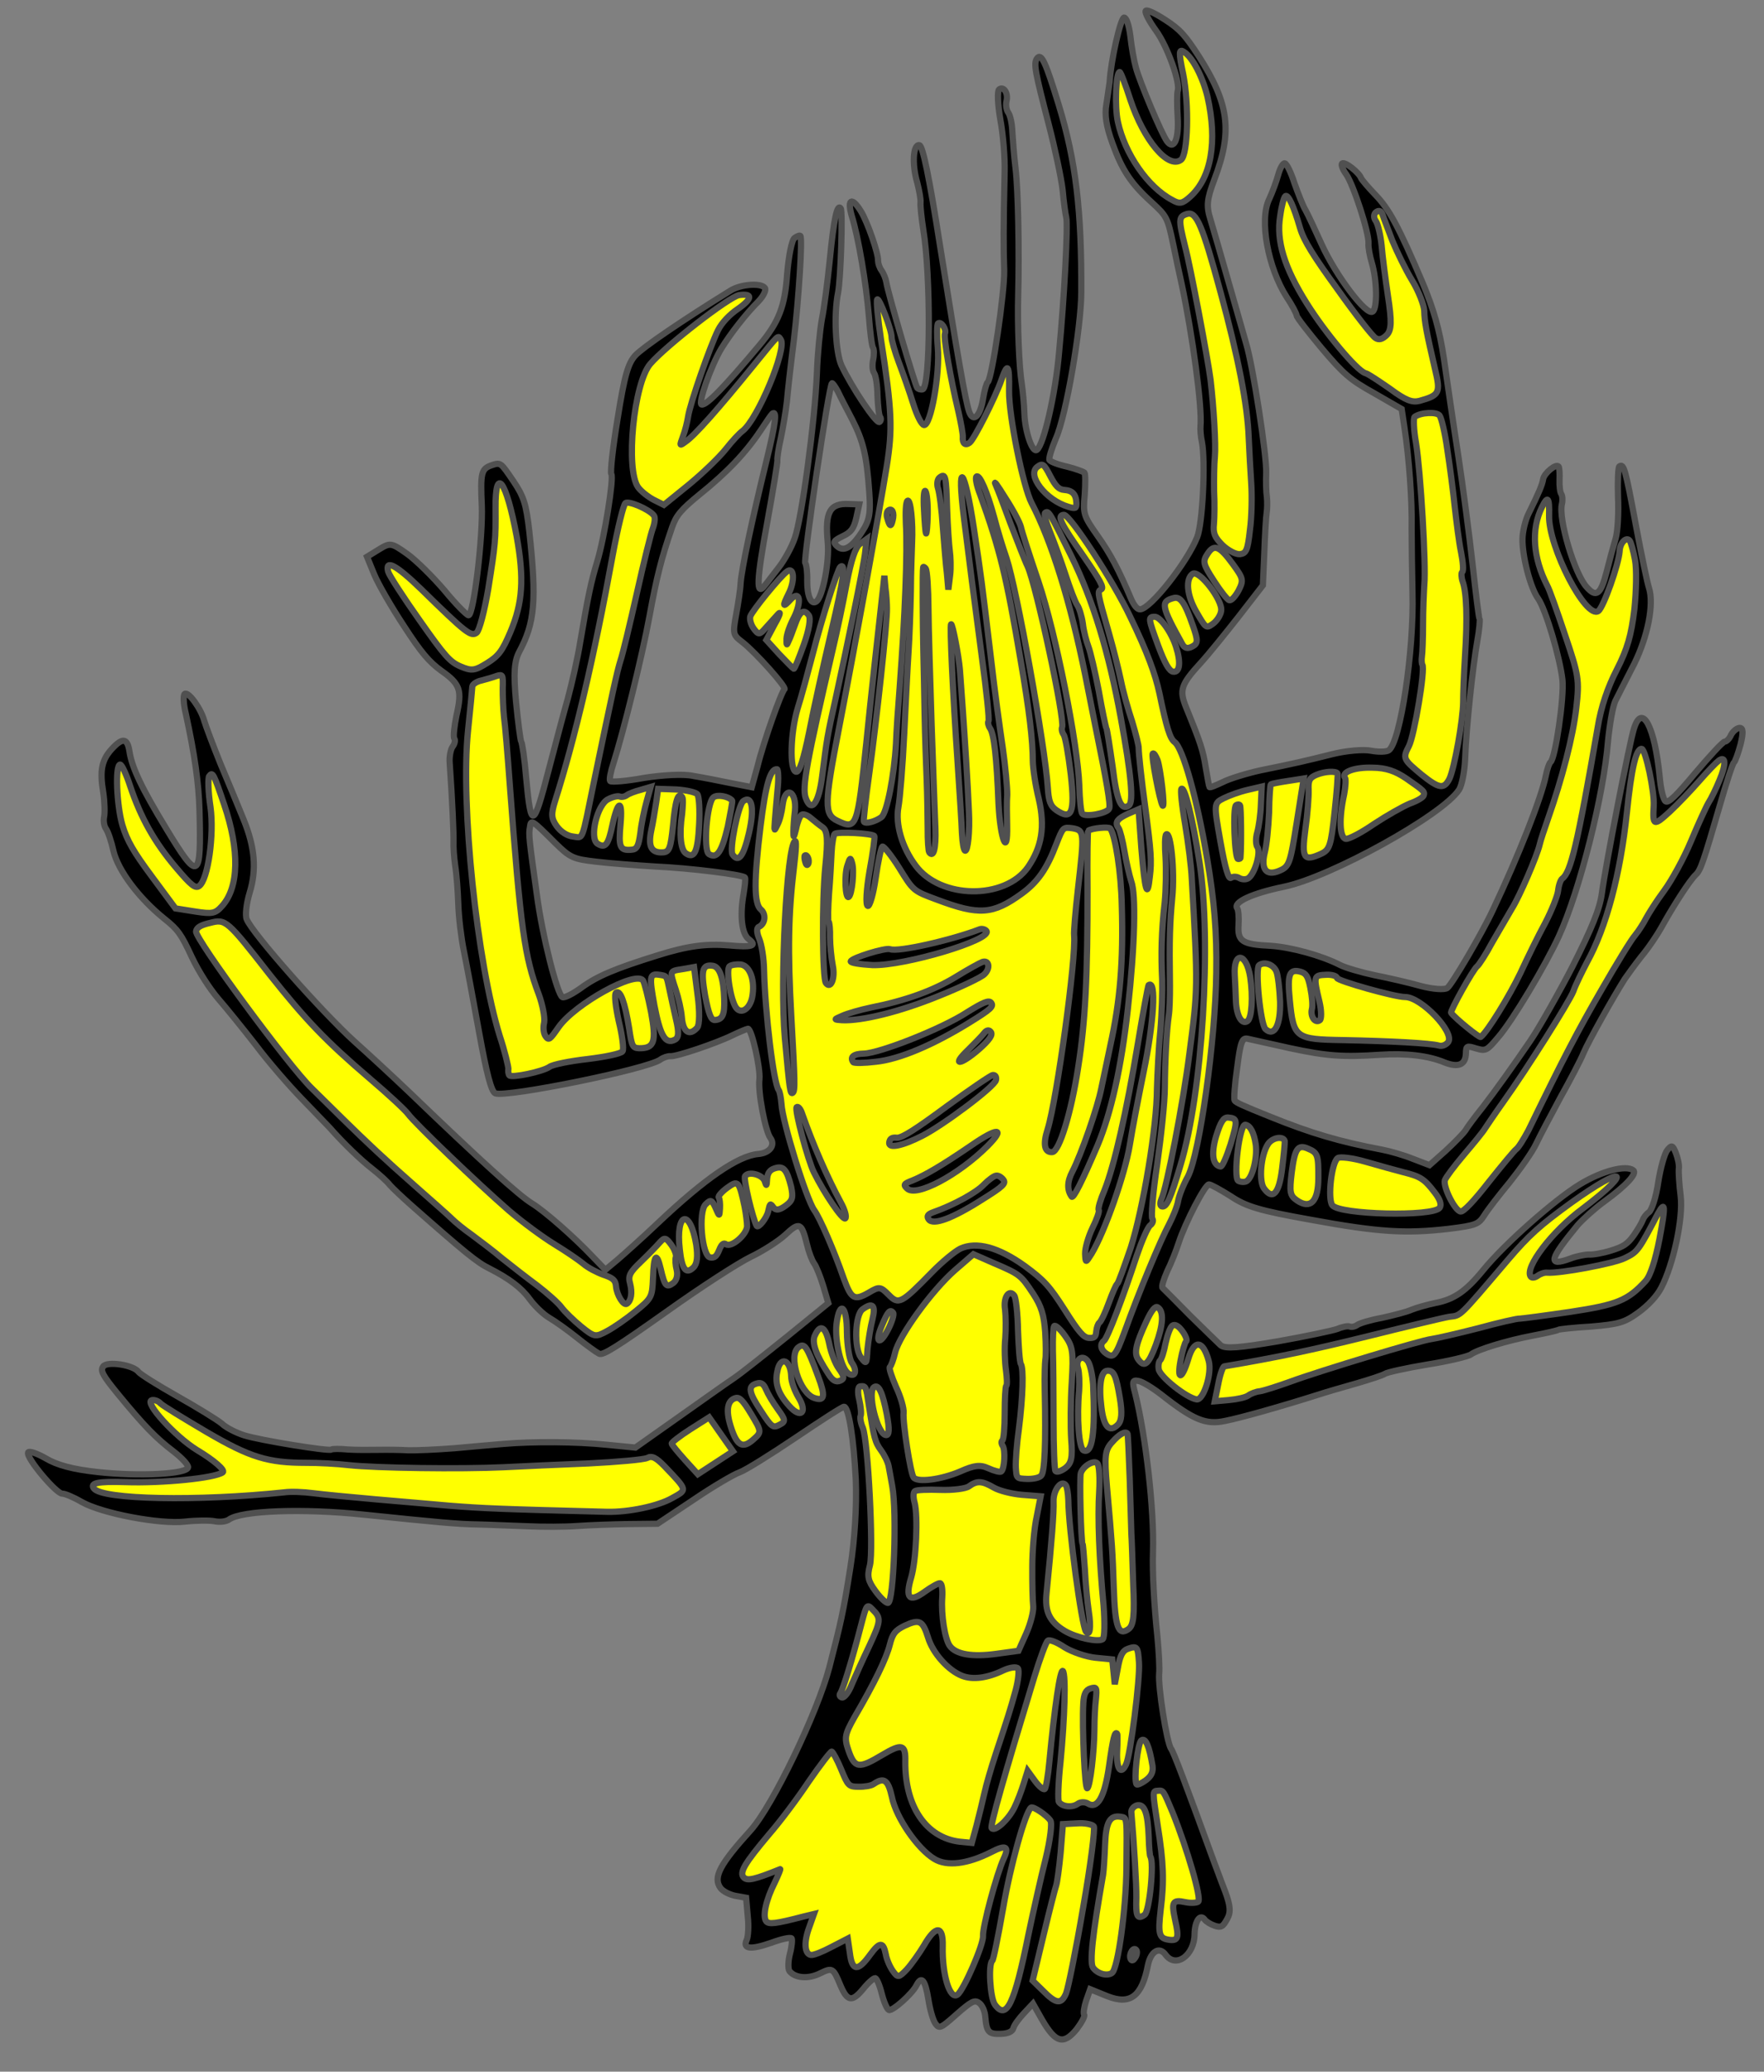 <?xml version="1.0" encoding="utf-8"?>
<svg xmlns="http://www.w3.org/2000/svg" xmlns:dc="http://purl.org/dc/elements/1.1/"
     xmlns:xl="http://www.w3.org/1999/xlink"
     xmlns:xlink="http://www.w3.org/1999/xlink"
     version="1.1"
     viewBox="40.5 72 283.5 333"
     width="283.5"
     height="333"
     preserveAspectRatio="xMidYMid meet"
     zoomAndPan="magnify"
     contentScriptType="application/ecmascript"
     contentStyleType="text/css">
   <rect x="40.5" y="72" width="283.5" height="333" fill="#808080" stroke="none"/>
   <defs/>
   <g stroke-opacity="1" stroke-dasharray="none" stroke="#505050" fill="#ffff00"
      fill-opacity="1">
      <title>Crayfish</title>
      <g>
         <title>Layer 2</title>
         <g>
            <g>
               <g  id="outline-0">
                  <path 
                        d="M 300.746 146.982 C 300.564 147.114 300.452 149.343 300.537 151.845 C 300.656 154.392 300.498 157.416 300.155 158.566 C 299.812 159.716 299.148 162.139 298.706 163.915 C 297.764 167.578 297.039 168.105 295.507 166.377 C 293.554 164.262 290.909 155.376 291.528 152.986 C 291.66 152.405 291.615 151.676 291.417 151.403 C 291.22 151.131 291.101 150.109 291.138 149.112 C 291.176 148.115 291.123 147.183 290.991 147.002 C 290.596 146.458 288.654 148.076 288.505 149.016 C 288.356 149.956 287.787 151.27 286.19 154.508 C 285.671 155.51 285.216 157.364 285.187 158.563 C 285.112 161.32 286.457 166.509 287.676 168.187 C 288.895 169.865 291.219 177.737 291.613 181.331 C 291.884 184.183 290.458 193.949 289.687 194.51 C 289.505 194.641 289.154 195.589 288.948 196.64 C 288.209 200.295 284.524 209.623 280.423 218.284 C 278.662 222.058 273.828 230.281 273.102 230.809 C 272.649 231.138 270.745 230.997 268.858 230.497 C 266.938 229.953 263.608 229.184 261.428 228.759 C 259.294 228.3 256.76 227.578 255.87 227.116 C 252.788 225.544 247.975 224.261 244.761 224.032 C 240.1 223.816 239.379 223.3 239.553 220.679 C 239.628 219.447 239.534 218.268 239.336 217.996 C 238.644 217.044 241.682 215.599 246.867 214.534 C 254.335 212.988 272.324 203.036 274.976 198.962 C 275.446 198.274 275.884 196.015 275.972 193.942 C 276.122 189.191 277.17 179.284 277.93 174.99 C 278.248 173.235 278.385 171.611 278.286 171.475 C 278.154 171.294 277.687 167.407 277.174 162.792 C 276.661 158.176 275.626 150.267 274.862 145.21 C 274.065 140.107 273.05 133.085 272.553 129.635 C 271.851 124.949 270.913 121.751 269.171 117.542 C 265.252 108.334 263.725 105.563 261.517 103.288 C 260.38 102.104 259.367 100.9 259.248 100.641 C 258.947 99.75 256.665 97.944 256.211 98.274 C 255.985 98.439 256.265 99.205 256.825 99.976 C 257.978 101.563 260.57 109.518 260.434 111.142 C 260.38 111.735 260.639 113.141 260.98 114.278 C 261.811 117.139 261.879 121.524 261.108 122.084 C 260.111 122.809 255.23 116.377 252.908 111.274 C 251.9 109.028 250.759 106.6 250.356 105.854 C 249.907 105.141 249.141 103.133 248.528 101.431 C 247.993 99.741 247.297 98.307 246.984 98.257 C 246.716 98.174 246.222 99.019 245.937 100.057 C 245.652 101.096 245.008 102.88 244.464 104.038 C 242.855 107.354 244.285 115.045 247.275 119.732 C 248.152 121.035 248.86 122.391 248.889 122.717 C 248.918 123.042 250.787 125.425 252.946 128.014 C 256.426 132.137 257.522 133.073 261.358 135.206 L 265.77 137.75 L 266.238 140.874 C 266.941 145.56 267.465 152.385 267.372 157.026 C 267.371 159.313 267.435 163.978 267.507 167.32 C 267.771 176.552 265.563 191.251 263.704 192.601 C 263.341 192.865 262.051 192.901 260.844 192.67 C 259.558 192.426 256.83 192.676 254.658 193.215 C 250.145 194.346 248.603 194.704 243.047 195.831 C 240.842 196.324 238.06 197.168 237.009 197.724 C 235.925 198.234 234.977 198.646 234.878 198.51 C 234.812 198.419 234.553 197.014 234.286 195.406 C 233.846 192.608 233.439 191.379 231.126 185.716 C 230.002 182.929 230.262 182.048 233.511 178.509 C 234.674 177.249 237.371 173.904 239.531 171.156 L 243.465 166.081 L 243.69 160.859 C 243.791 157.946 243.969 155.044 244.069 154.418 C 244.168 153.792 244.185 152.671 244.107 151.896 C 243.984 151.154 243.943 149.382 243.997 148.026 C 244.106 145.315 241.871 130.795 240.76 127.168 C 240.398 125.907 239.164 121.538 237.97 117.416 C 236.81 113.34 235.49 108.756 235.041 107.281 C 234.346 105.084 234.474 104.021 235.654 100.877 C 238.609 93.118 238.058 88.737 233.207 81.107 C 230.984 77.664 230.168 76.733 227.692 75.137 C 226.126 74.126 224.746 73.466 224.618 73.767 C 224.49 74.068 225.232 75.469 226.286 76.92 C 228.164 79.505 230.271 85.457 229.759 86.66 C 229.665 87.006 229.647 88.89 229.774 90.876 C 229.978 94.4 229.166 96.237 228.045 94.696 C 227.156 93.471 223.661 85.132 223.056 82.87 C 222.748 81.777 222.345 79.507 222.168 77.833 C 221.939 75.991 221.519 74.841 221.16 74.824 C 220.587 74.894 219.014 81.788 218.839 85.171 C 218.752 85.719 218.537 87.331 218.314 88.74 C 217.996 90.495 218.304 92.35 219.284 95.033 C 220.844 99.374 222.268 101.526 225.675 104.593 C 227.986 106.725 228.151 106.952 229.039 111.226 C 229.541 113.633 230.157 116.58 230.421 117.705 C 232.148 125.804 233.72 137.409 233.439 140.455 C 233.385 141.048 233.479 142.227 233.668 143.06 C 234.26 146.163 233.794 156.202 232.886 158.386 C 231.232 162.498 225.413 169.843 223.752 169.941 C 223.303 169.99 222.796 169.388 222.319 168.349 C 220.273 163.531 219.042 161.169 216.88 158.098 C 214.652 154.936 214.545 154.598 214.827 151.552 C 214.943 149.805 214.956 148.202 214.791 147.975 C 214.614 147.827 213.366 147.348 212.014 147.014 C 210.617 146.712 209.369 146.233 209.171 145.961 C 209.006 145.735 209.501 144.128 210.211 142.434 C 211.812 138.916 214.258 124.736 214.277 119.041 C 214.354 105.89 213.41 97.915 210.665 88.893 C 208.55 81.977 207.867 80.464 207.158 81.395 C 206.584 82.227 206.856 83.554 209.048 92.008 C 210.044 95.857 211.059 100.593 211.277 102.514 C 211.449 104.467 211.732 106.478 211.86 106.94 C 212.156 108.11 211.565 119.695 210.7 128.707 C 210.128 135.358 208.232 143.525 207.144 144.316 C 206.419 144.843 205.237 141.406 205.136 138.5 C 205.091 137.008 204.878 134.808 204.705 133.617 C 204.294 131.144 203.997 124.154 204.135 119.481 C 204.32 112.487 204.135 102.506 203.716 99.069 C 203.466 97.103 203.282 94.465 203.2 93.208 C 203.163 91.918 202.859 90.546 202.563 90.138 C 202.233 89.684 202.122 88.864 202.254 88.283 C 202.576 87.01 201.843 85.81 201.073 86.37 C 200.755 86.601 200.845 88.822 201.268 91.217 C 201.724 93.657 202.036 97.518 201.956 99.793 C 201.758 108.39 201.761 111.922 201.887 115.433 C 201.98 118.899 199.917 132.938 199.237 133.433 C 199.055 133.564 198.713 134.714 198.502 136.045 C 198.043 138.942 196.918 139.968 196.271 138.22 C 195.638 136.394 194.401 129.256 191.545 111.307 C 189.848 100.484 188.804 95.423 188.256 95.336 C 187.238 95.175 187.043 98.434 187.907 101.34 C 188.203 102.511 188.495 103.962 188.441 104.555 C 188.387 105.148 188.605 107.069 188.88 108.878 C 190.113 116.297 190.055 134.145 188.781 134.586 C 188.488 134.66 188.064 134.552 187.899 134.326 C 187.537 133.827 183.155 118.927 182.954 117.41 C 182.851 116.792 182.505 115.935 182.176 115.481 C 181.846 115.028 181.632 114.352 181.616 113.948 C 181.711 112.839 179.95 107.745 178.867 105.968 C 177.401 103.569 176.609 104.005 177.387 106.697 C 178.477 110.2 179.71 117.619 180.136 122.783 C 180.333 125.342 180.612 127.634 180.81 127.906 C 180.975 128.132 180.995 129.018 180.825 129.834 C 180.656 130.65 180.709 131.582 180.973 131.944 C 181.236 132.307 181.503 133.915 181.523 135.563 C 181.588 137.179 181.744 138.728 181.942 139 C 182.14 139.272 182.078 139.664 181.851 139.829 C 181.352 140.191 177.362 134.222 175.744 130.755 C 174.788 128.678 174.478 122.529 175.193 119.03 C 175.618 116.85 175.974 105.991 175.611 105.493 C 175.051 104.722 174.51 107.124 173.86 113.763 C 173.504 117.278 172.946 121.564 172.582 123.352 C 172.264 125.107 171.891 128.981 171.791 131.895 C 171.482 139.671 169.348 155.425 168.213 158.536 C 167.698 160.019 166.522 162.121 165.619 163.262 C 164.716 164.403 163.743 165.733 163.4 166.121 C 161.982 167.983 162.09 165.271 163.788 156.069 C 164.743 150.803 165.508 146.229 165.434 145.936 C 165.392 145.689 165.608 144.078 165.992 142.413 C 166.33 140.781 166.797 138.086 166.967 136.508 C 167.104 134.884 167.609 130.43 168.093 126.614 C 168.866 119.954 169.493 110.423 169.131 109.924 C 169.032 109.788 168.603 109.961 168.195 110.257 C 167.742 110.587 167.254 113.158 167.01 115.968 C 166.661 121.21 165.691 123.786 162.483 127.571 C 156.991 134.125 154.063 137.153 153.281 137.029 C 152.609 136.963 154.685 130.951 156.433 128.018 C 157.893 125.64 160.363 122.46 162.413 120.417 C 163.233 119.544 163.662 118.608 163.432 118.291 C 162.806 117.429 159.517 117.671 157.864 118.733 C 150.258 123.428 143.823 127.826 142.615 129.12 C 141.452 130.38 140.862 132.333 139.77 139.223 C 138.993 143.876 138.551 147.939 138.748 148.211 C 139.177 148.8 137.664 158.352 136.483 162.259 C 135.48 165.551 134.984 167.92 133.765 175.111 C 133.356 177.695 132.419 181.84 131.742 184.341 C 131.032 186.797 129.698 191.923 128.699 195.698 C 126.222 205.258 125.838 205.398 125.068 197.089 C 124.822 194.08 124.436 191.451 124.271 191.224 C 124.139 191.043 123.757 188.133 123.437 184.832 C 123.015 180.15 123.144 178.325 123.952 176.767 C 126.456 172.107 126.779 168.547 125.569 157.44 C 125.064 153.026 124.689 151.843 123.034 149.374 C 120.917 146.27 120.995 146.282 119.384 146.829 C 117.85 147.389 117.694 148.127 117.93 153.22 C 118.146 158.191 116.632 170.792 115.812 170.903 C 115.531 170.899 113.764 169.134 111.948 166.92 C 110.086 164.739 107.38 162.063 105.938 161.032 C 103.376 159.222 103.219 159.197 101.352 160.346 L 99.484 161.495 L 100.641 164.327 C 101.279 165.873 103.42 169.583 105.393 172.584 C 108.23 176.966 109.453 178.363 111.394 179.794 C 114.5 181.972 114.788 182.94 113.863 187.007 C 113.499 188.796 113.317 190.452 113.515 190.725 C 113.713 190.997 113.581 191.578 113.226 192.043 C 112.917 192.476 112.685 193.683 112.771 194.66 C 113.205 200.788 113.417 206.039 113.388 207.238 C 113.342 208.033 113.461 209.818 113.654 211.132 C 113.88 212.492 114.084 215.254 114.153 217.351 C 114.222 219.449 114.621 222.763 115.028 224.753 C 115.435 226.744 116.545 232.658 117.486 237.864 C 118.707 244.598 119.459 247.446 120.094 247.747 C 121.911 248.437 144.505 243.869 146.636 242.32 C 147.09 241.991 147.811 241.744 148.248 241.773 C 149.155 241.876 155.556 239.72 158.21 238.415 C 159.34 237.871 160.457 237.406 160.704 237.365 C 161.31 237.341 162.716 243.663 162.555 245.443 C 162.278 247.446 163.482 253.777 164.306 254.91 C 165.162 256.089 164.202 257.342 162.372 257.493 C 159.116 257.78 153.802 261.433 146.204 268.617 C 143.746 270.956 140.802 273.58 139.735 274.495 L 137.793 276.113 L 135.828 274.077 C 132.805 270.869 128.047 266.704 126.036 265.463 C 123.948 264.209 117.666 258.519 106.383 247.663 C 103.664 245.065 99.673 241.383 97.494 239.433 C 92.262 234.711 80.964 221.926 80.145 219.75 C 79.885 219.107 80.105 217.216 80.613 215.53 C 81.768 211.781 81.486 208.245 79.637 203.698 C 78.859 201.769 77.205 197.775 75.949 194.807 C 74.739 191.806 73.554 188.649 73.319 187.849 C 72.788 185.879 70.779 183.113 70.189 183.541 C 69.917 183.739 69.974 185.153 70.365 186.739 C 71.8 193.387 72.428 197.781 72.562 202.256 C 72.862 213.54 72.421 213.791 67.236 205.225 C 63.32 198.786 61.69 195.398 61.304 192.768 C 60.967 190.588 60.171 190.542 58.427 192.433 C 56.819 194.225 56.513 195.902 57.089 199.364 C 57.323 200.926 57.363 202.698 57.231 203.279 C 57.087 203.939 57.23 204.804 57.527 205.212 C 57.856 205.666 58.404 207.277 58.729 208.774 C 59.477 211.902 62.784 216.358 66.949 219.707 C 69.087 221.41 69.614 222.135 71.319 225.816 C 72.492 228.29 74.234 230.973 75.589 232.552 C 76.812 233.95 79.564 237.355 81.631 240.01 C 83.686 242.744 87.014 246.561 88.946 248.553 C 90.911 250.589 92.909 252.672 93.461 253.241 C 95.808 255.9 98.527 258.497 100.422 259.961 C 101.563 260.864 102.791 261.982 103.153 262.481 C 103.561 262.946 105.13 264.439 106.679 265.808 C 115.342 273.44 117.192 274.937 119.128 275.886 C 122.322 277.515 124.295 278.992 125.613 280.805 C 126.403 281.894 127.829 283.283 128.785 283.836 C 129.74 284.389 131.759 285.832 133.254 287.032 C 134.75 288.232 136.336 289.366 136.781 289.597 C 137.37 289.931 139.6 288.519 147.557 282.877 C 153.167 278.869 159.157 275.003 161.156 274.035 C 163.11 273.1 165.567 271.523 166.693 270.498 C 169.002 268.335 169.335 268.508 170.211 272.098 C 170.475 273.224 170.981 274.588 171.343 275.087 C 171.706 275.585 172.364 277.255 172.813 278.73 L 173.623 281.467 L 167.085 286.772 C 163.453 289.688 159.594 292.769 158.427 293.547 C 157.261 294.326 153.282 297.147 149.486 299.836 L 142.617 304.687 L 137.915 304.223 C 133.057 303.735 126.162 303.686 121.402 304.096 C 119.976 304.231 116.44 304.514 113.588 304.785 C 110.703 305.01 107.349 305.161 106.071 305.119 C 104.839 305.044 102.675 305.023 101.307 305.047 C 99.939 305.071 97.73 305.082 96.42 304.995 C 95.076 304.862 93.91 304.878 93.728 305.01 C 93.32 305.307 82.248 303.513 79.726 302.712 C 78.465 302.312 76.829 301.491 76.133 300.819 C 75.425 300.225 72.17 298.225 69.002 296.439 C 65.834 294.653 63.024 292.883 62.76 292.521 C 61.936 291.387 57.663 290.75 57.078 291.661 C 56.607 292.349 56.978 293.05 59.466 296.092 C 63.704 301.258 65.57 303.159 68.363 305.286 C 69.792 306.396 70.785 307.476 70.723 307.867 C 70.549 308.964 62.785 309.339 56.237 308.623 C 52.174 308.18 49.673 307.503 47.839 306.41 C 46.405 305.581 45.145 305.181 45.017 305.481 C 44.678 306.351 49.58 312.143 50.511 312.09 C 50.915 312.074 52.308 312.656 53.63 313.427 C 56.831 315.258 66.177 317.059 70.266 316.583 C 72.062 316.386 74.193 316.363 75.009 316.532 C 75.825 316.701 76.847 316.582 77.3 316.253 C 79.296 314.803 89.145 314.437 98.895 315.46 C 110.739 316.693 114.221 317.004 117.225 317.038 C 118.985 317.076 122.57 317.243 125.125 317.327 C 127.713 317.456 131.369 317.433 133.277 317.293 C 135.185 317.154 138.898 317.02 141.433 316.98 L 146.176 316.929 L 151.964 313.07 C 155.068 310.953 158.473 308.964 159.364 308.664 C 160.299 308.33 164.352 305.802 168.396 303.072 C 172.485 300.308 175.973 298.052 176.162 298.122 C 176.912 298.2 177.709 303.303 178.036 309.856 C 178.199 313.894 177.891 319.384 177.16 324.003 C 175.994 331.363 175.659 332.714 173.777 340.041 C 171.861 347.322 164.683 362.237 161.17 366.175 C 156.164 371.682 155.067 373.796 156.286 375.474 C 156.682 376.018 157.761 376.55 158.655 376.732 L 160.411 377.05 L 160.669 379.98 C 160.858 381.575 160.742 383.323 160.498 383.846 C 159.826 385.304 161.169 385.437 164.483 384.276 C 166.062 383.684 167.558 383.359 167.723 383.586 C 167.854 383.767 167.747 384.954 167.449 386.07 C 167.14 387.265 167.143 388.51 167.374 388.827 C 168.276 389.974 170.415 390.152 172.29 389.205 C 174.289 388.237 174.401 388.295 175.59 391.172 C 176.673 393.711 177.456 393.835 179.192 391.743 C 179.992 390.746 180.878 389.963 181.159 389.967 C 181.426 390.05 181.892 391.167 182.208 392.461 C 182.558 393.801 183.056 394.963 183.357 395.091 C 183.925 395.301 187.141 392.48 187.801 391.1 C 188.61 389.542 189.182 390.235 189.696 393.326 C 189.951 395.012 190.44 396.735 190.836 397.279 C 191.462 398.14 191.676 398.054 194.244 395.772 C 196.574 393.733 197.106 393.416 197.827 393.932 C 198.337 394.253 198.815 395.292 198.856 396.302 C 199.077 398.704 199.431 399.001 201.451 398.92 C 202.584 398.859 203.194 398.554 203.359 398.018 C 203.479 397.516 204.246 396.473 205.067 395.6 L 206.514 394.063 L 207.988 396.665 C 210.129 400.375 211.435 400.742 213.526 398.184 C 214.338 397.109 214.903 396.075 214.739 395.848 C 214.574 395.621 214.735 394.603 215.053 393.61 L 215.709 391.748 L 218.461 392.866 C 222.161 394.335 224.033 392.906 224.996 387.841 C 225.467 385.628 226.835 384.842 227.824 386.202 C 229.471 388.47 232.464 386.295 232.482 382.887 C 232.537 380.769 233.374 379.537 234.132 380.58 C 234.362 380.897 235.096 381.335 235.743 381.558 C 236.736 381.875 237.041 381.723 237.721 380.466 C 238.332 379.399 238.258 378.344 237.385 375.999 C 236.727 374.33 235.92 372.075 235.521 371.049 C 230.936 358.444 229.125 353.663 228.697 353.073 C 228.005 352.121 226.596 343.029 226.794 341.014 C 226.885 340.186 226.747 337.515 226.505 334.989 C 226.004 330.294 225.685 324.706 225.802 321.434 C 226.016 314.766 224.649 302.872 222.958 296.063 C 222.428 294.093 222.477 293.78 223.45 293.974 C 224.076 294.073 225.687 295.051 227.117 296.16 C 232.291 300.23 234.285 301.067 237.401 300.397 C 240.01 299.887 246.44 298.057 252.185 296.238 C 253.414 295.83 256.274 294.999 258.459 294.382 C 260.688 293.732 262.762 293.057 263.079 292.827 C 263.397 292.596 266.434 291.913 269.896 291.338 C 273.313 290.796 276.441 290.047 276.895 289.718 C 277.983 288.927 282.624 287.495 286.886 286.685 C 288.955 286.29 290.743 285.892 290.925 285.76 C 291.061 285.661 293.43 285.394 296.225 285.235 C 300.659 284.854 301.582 284.599 303.805 282.984 C 305.392 281.831 306.794 280.327 307.487 278.993 C 309.45 275.21 311.02 267.834 310.613 264.319 C 310.383 262.477 310.257 260.49 310.31 259.897 C 310.41 259.27 310.146 258.145 309.834 257.333 C 309.315 256.047 309.158 256.022 308.461 256.875 C 308.016 257.406 307.364 259.751 307.004 262.022 C 306.678 264.337 305.972 266.513 305.518 266.843 C 305.019 267.205 304.607 267.782 304.512 268.128 C 304.372 268.507 303.761 269.574 303.085 270.55 C 302.054 271.992 301.386 272.408 299.404 273.017 C 298.052 273.445 296.445 273.712 295.851 273.658 C 295.291 273.65 293.885 273.909 292.859 274.308 C 289.195 275.654 289.459 274.492 294.028 268.955 C 294.861 268.004 296.782 266.261 298.278 265.174 C 301.815 262.604 303.696 260.615 302.975 260.099 C 301.788 259.229 297.939 260.225 294.431 262.358 C 290.436 264.775 282.322 271.917 278.883 276.148 C 276.096 279.559 274.204 280.864 271.224 281.436 C 269.897 281.707 268.174 282.197 267.316 282.542 C 266.537 282.9 264.365 283.439 262.576 283.838 C 260.8 284.159 259.032 284.681 258.624 284.978 C 258.261 285.241 257.721 285.357 257.42 285.229 C 257.12 285.101 256.209 285.277 255.475 285.603 C 254.708 285.883 250.389 286.804 245.847 287.609 C 239.62 288.67 237.386 288.837 236.677 288.244 C 236.191 287.765 233.926 285.601 231.705 283.403 C 229.531 281.173 227.553 279.214 227.343 279.02 C 227.133 278.826 227.521 277.644 228.09 276.329 C 228.738 275.028 229.543 272.988 229.943 271.727 C 231.024 268.447 234.143 262.44 234.794 262.383 C 235.074 262.387 236.665 263.241 238.341 264.309 C 240.772 265.938 242.915 266.598 251.111 268.057 C 262.068 270.073 266.403 270.319 273.311 269.527 C 277.692 268.976 278.12 268.803 279.028 267.382 C 279.568 266.505 281.386 264.144 283.122 262.051 C 284.825 259.913 286.739 257.207 287.341 255.938 C 287.943 254.669 289.721 251.298 291.256 248.452 C 292.823 245.65 294.543 242.391 295.009 241.221 C 295.834 239.305 299.753 232.301 301.625 229.347 C 302.095 228.659 303.275 227.04 304.281 225.755 C 305.365 224.482 306.937 222.162 307.791 220.572 C 309.634 217.292 312.08 213.506 313.024 212.612 C 313.82 211.896 314.29 210.445 316.845 201.66 C 317.923 197.898 318.946 194.73 319.173 194.565 C 319.355 194.433 319.846 193.106 320.238 191.643 C 320.704 189.711 320.659 188.981 320.054 189.006 C 319.604 189.055 319.002 189.562 318.714 190.118 C 318.458 190.719 317.98 191.206 317.699 191.201 C 317.374 191.23 315.287 193.508 312.97 196.231 C 309.898 199.918 308.624 201.121 308.192 200.811 C 307.825 200.593 307.414 198.882 307.241 196.929 C 306.446 188.777 304.408 184.923 303.099 189.13 C 302.381 191.384 298.539 211.081 297.931 215.679 C 297.58 218.152 296.334 221.205 293.236 227.336 C 291.318 231.085 287.746 237.422 286.393 239.374 C 283.675 243.358 280.892 247.251 278.822 249.933 C 277.622 251.429 276.352 253.114 276.017 253.703 C 275.65 254.247 274.216 255.705 272.806 257.006 L 270.237 259.288 L 267.55 258.261 C 266.08 257.667 263.892 257.039 262.606 256.795 C 255.786 255.515 251.188 254.144 244.813 251.57 C 240.021 249.647 239.164 249.23 238.934 248.913 C 238.769 248.686 238.939 246.345 239.328 243.638 C 239.849 239.587 240.097 238.784 240.991 238.965 C 241.572 239.098 244.634 239.783 247.852 240.494 C 253.753 241.749 256.25 241.944 262.333 241.543 C 266.429 241.269 270.056 241.683 272.652 242.776 C 274.881 243.651 276.043 243.153 276.093 241.315 C 276.123 240.115 276.214 240.05 277.742 240.532 C 279.316 240.982 279.452 240.884 281.279 238.725 C 283.584 236.08 288.888 227.169 291.033 222.493 C 294.408 215.121 298.24 199.797 298.932 191.118 C 299.197 188.431 299.701 185.501 300.118 184.644 C 300.534 183.787 301.92 181.118 303.145 178.703 C 305.332 174.274 306.352 169.098 305.517 166.518 C 305.27 165.797 304.308 161.23 303.395 156.35 C 301.726 147.378 301.471 146.455 300.746 146.982 Z M 163.694 146.022 L 163.694 146.022 C 161.316 155.718 159.672 163.564 159.527 165.748 C 159.489 166.745 159.13 169.016 158.811 170.771 C 158.237 173.891 158.291 174.06 159.831 175.227 C 161.903 176.839 166.986 182.5 166.578 182.796 C 166.079 183.159 163.174 191.366 162.253 195.153 L 161.316 198.536 L 158.085 197.904 C 156.297 197.541 153.536 196.983 151.97 196.735 C 150.384 196.363 146.939 196.58 144.016 197.04 C 141.206 197.558 138.725 197.767 138.56 197.541 C 138.395 197.314 138.639 196.028 139.097 194.656 C 140.698 189.613 143.708 177.448 144.882 171.053 C 146.043 164.736 146.807 161.687 148.507 156.779 C 149.176 154.838 149.918 153.953 152.96 151.465 C 157.376 147.911 160.316 144.805 162.679 141.286 C 163.631 139.832 164.514 138.567 164.605 138.502 C 165.421 137.908 165.177 139.957 163.694 146.022 Z M 160.002 215.704 L 160.002 215.704 C 159.378 219.137 159.702 222.158 160.855 222.983 C 162.252 224.046 161.329 224.302 157.69 223.966 C 154.006 223.663 151.018 224.033 146.117 225.584 C 139.448 227.658 136.526 228.881 134.031 230.693 C 132.626 231.714 131.224 232.455 130.89 232.282 C 130.066 231.911 127.644 222.377 126.789 215.861 C 125.524 206.873 125.447 206.098 125.665 204.969 C 125.831 203.671 125.942 203.728 129.719 207.497 C 132.15 209.888 132.64 210.086 136.345 210.513 C 138.549 210.782 142.794 211.093 145.773 211.284 C 151.432 211.538 159.892 212.597 160.221 213.05 C 160.353 213.232 160.212 214.373 160.002 215.704 Z M 177.429 139.369 L 177.429 139.369 C 179.237 142.906 179.796 145.201 180.209 151.206 C 180.451 154.495 180.22 155.702 179.061 157.445 C 177.407 160.032 176.084 160.786 175 159.771 C 174.337 159.145 174.453 158.922 175.932 158.193 C 177.276 157.564 177.734 156.954 178.13 155.211 L 178.589 153.076 L 176.953 153.018 C 173.85 152.847 173.054 154.327 173.529 159.177 C 173.821 162.153 172.746 167.922 171.703 168.68 C 170.842 169.306 170.204 167.76 170.23 165.316 C 170.271 164.039 170.111 162.769 169.914 162.497 C 169.584 162.044 173.71 133.964 174.209 133.602 C 174.3 133.536 174.695 134.08 175.132 134.872 C 175.49 135.651 176.536 137.662 177.429 139.369 Z"
                        fill="black"/>
               </g>
            </g>
            <g>
               <path d="M 303.265 161.988 L 303.265 161.988 C 303.006 160.583 302.623 159.198 302.425 158.926 C 301.898 158.2 300.851 159.238 300.797 160.594 C 300.664 162.7 298.204 169.614 297.388 170.207 C 295.393 171.657 289.349 159.904 289.458 154.905 C 289.526 151.947 289.262 151.584 288.313 153.52 C 286.544 157.092 286.867 161.638 289.164 166.135 C 289.481 166.667 290.761 170.241 292.037 174.095 C 294.226 180.541 294.35 181.283 293.832 185.816 C 293.303 190.427 291.552 197.173 289.291 203.596 C 288.705 205.269 288.094 207.099 287.949 207.758 C 287.553 209.501 284.752 216.04 283.465 218.083 C 282.854 219.15 281.427 221.573 280.322 223.485 C 279.295 225.409 278.181 227.119 277.909 227.316 C 277.274 227.777 273.517 234.526 273.715 234.798 C 274.373 235.705 278.25 238.847 278.477 238.682 C 279.577 237.813 283.038 232.182 284.832 228.453 C 285.991 225.948 287.774 222.297 288.846 220.34 C 289.885 218.338 290.818 215.998 290.909 215.169 C 291.012 214.263 291.305 213.426 291.577 213.228 C 292.938 212.24 293.991 207.872 297.272 188.929 C 297.793 185.641 298.907 182.406 300.351 179.625 C 302.038 176.321 302.666 174.133 303.166 169.958 C 303.468 167.036 303.557 163.439 303.265 161.988 Z"/>
            </g>
            <g>
               <path d="M 264.275 110.707 C 264.999 112.467 266.391 115.336 267.441 117.067 C 268.524 118.844 269.343 121.02 269.396 121.952 C 269.436 123.724 269.716 125.253 271.147 131.419 C 272.044 135.132 271.858 135.544 268.627 136.437 C 267.456 136.733 266.43 136.37 263.88 134.481 C 262.071 133.232 260.296 132.028 259.904 131.966 C 258.565 131.553 253.499 125.534 250.522 120.768 C 246.931 115.063 245.573 110.714 246.251 106.688 C 246.466 105.077 246.846 103.693 247.072 103.528 C 247.526 103.198 248.395 105.062 249.46 108.722 C 250.036 110.659 251.568 113.149 255.489 118.545 C 258.343 122.569 261.082 126.052 261.56 126.329 C 262.103 126.696 262.689 126.548 263.406 125.819 C 264.136 125.011 264.19 123.655 263.578 119.666 C 263.171 116.913 262.679 113.183 262.548 111.477 C 262.371 109.803 261.939 107.969 261.61 107.516 C 261.214 106.972 261.268 106.378 261.676 106.082 C 262.13 105.752 262.509 105.893 262.723 106.569 C 262.883 107.076 263.628 108.959 264.275 110.707 Z"/>
            </g>
            <g>
               <path d="M 316.831 197.444 L 316.831 197.444 C 317.912 194.927 317.913 193.402 316.734 194.259 C 316.371 194.522 314.981 195.947 313.658 197.463 C 312.334 198.979 310.215 201.212 308.85 202.481 C 306.269 204.841 306.08 204.771 306.275 201.511 C 306.42 199.327 304.977 192.477 304.351 192.378 C 303.444 192.274 302.688 195.525 301.964 202.634 C 300.929 212.462 298.691 221.017 295.544 226.698 C 294.678 228.367 293.671 230.415 293.366 231.329 C 292.747 232.957 285.991 243.685 282.074 249.164 C 280.836 250.894 279.574 252.781 279.207 253.325 C 278.873 253.914 277.286 255.83 275.756 257.634 C 274.226 259.438 272.853 261.268 272.7 261.725 C 272.415 262.763 274.297 266.593 275.236 266.742 C 275.706 266.816 277.393 265.036 279.76 262 C 281.863 259.364 283.85 256.95 284.213 256.686 C 284.576 256.423 285.392 255.067 286.131 253.699 C 291.848 241.924 294.088 237.664 297.899 231.084 C 300.283 226.927 302.72 222.939 303.302 222.309 C 303.85 221.633 304.597 220.467 305.001 219.689 C 305.405 218.91 306.692 216.866 307.917 215.214 C 309.142 213.562 311.113 209.982 312.277 207.197 C 313.44 204.412 314.727 201.606 315.107 200.984 C 315.531 200.328 316.307 198.726 316.831 197.444 Z"/>
            </g>
            <g>
               <path d="M 234.556 87.54 C 236.185 94.741 235.176 100.6 231.767 103.632 C 230.55 104.723 230.089 104.851 228.877 104.137 C 224.951 102.071 221.265 96.712 220.155 91.56 C 219.62 89.107 219.862 83.528 220.455 83.581 C 220.645 83.652 221.378 85.614 222.159 88.025 C 224.303 94.504 228.212 99.216 230.298 97.701 C 231.432 96.877 231.634 88.763 230.643 83.871 C 229.911 80.384 229.965 79.79 230.797 80.364 C 232.152 81.18 233.807 84.412 234.556 87.54 Z"/>
            </g>
            <g>
               <path d="M 273.094 144.208 C 273.493 146.759 274.035 150.938 274.289 153.386 C 274.576 155.879 274.975 159.193 275.32 160.813 C 275.632 162.387 275.735 163.768 275.508 163.932 C 275.327 164.064 275.339 164.748 275.553 165.424 C 276.219 167.295 276.337 171.367 275.955 177.326 C 275.776 180.227 275.647 183.578 275.651 184.822 C 275.629 187.748 274.257 195.396 273.456 197.156 C 272.578 198.903 271.795 198.779 268.981 196.527 C 266.003 194.049 265.904 193.913 266.943 191.911 C 267.822 190.164 269.587 179.528 269.093 178.848 C 268.994 178.712 268.936 178.06 269.023 177.512 C 269.11 176.964 269.202 174.611 269.203 172.324 C 269.204 170.037 269.337 167.169 269.412 165.936 C 269.706 162.813 268.823 147.865 268.075 143.212 C 267.693 141.065 267.632 139.169 267.859 139.004 C 268.857 138.279 271.403 138.161 271.865 138.796 C 272.161 139.204 272.741 141.623 273.094 144.208 Z"/>
            </g>
            <g>
               <path d="M 236.647 118.932 C 239.461 129.29 241.003 137.038 241.19 142.445 C 241.271 144.464 241.467 147.786 241.594 149.772 C 241.721 151.759 241.67 155.122 241.38 157.203 C 241.028 160.438 240.785 160.961 239.763 161.08 C 239.112 161.137 237.855 160.457 236.982 159.636 C 235.701 158.35 235.441 157.707 235.599 156.207 C 235.682 155.177 235.728 152.856 235.622 150.994 C 235.594 149.143 235.632 146.621 235.752 145.356 C 235.926 143.497 235.579 137.583 235.054 133.046 C 234.643 129.811 231.831 114.878 230.951 111.569 C 229.873 107.225 229.902 106.788 231.333 106.372 C 232.796 106.002 233.759 108.281 236.647 118.932 Z"/>
            </g>
            <g>
               <path d="M 269.289 199.907 C 269.161 200.207 268.188 200.776 267.083 201.163 C 265.966 201.628 263.41 203.069 261.349 204.428 C 259.321 205.832 257.264 206.911 256.794 206.837 C 255.776 206.675 255.679 203.49 256.522 199.69 C 256.753 198.483 256.828 197.251 256.663 197.024 C 256.004 196.117 258.18 195.298 261.094 195.398 C 263.257 195.42 264.741 195.936 266.516 197.14 C 269.446 199.169 269.512 199.26 269.289 199.907 Z"/>
            </g>
            <g>
               <path d="M 239.562 166.907 C 239.055 167.83 238.416 168.571 238.07 168.476 C 237.757 168.427 236.657 167.009 235.594 165.356 C 233.852 162.672 233.758 162.256 234.55 161.057 C 235.618 159.38 236.487 159.718 238.695 162.757 C 240.309 164.979 240.383 165.271 239.562 166.907 Z"/>
            </g>
            <g>
               <path d="M 304.969 277.912 C 302.062 281.063 300.393 281.721 292.908 282.864 C 288.841 283.463 285.234 283.936 284.83 283.952 C 284.439 283.89 281.356 284.605 278.001 285.519 C 274.613 286.387 271.283 287.143 270.586 287.234 C 268.913 287.41 252.727 292.311 247.913 294.076 C 245.827 294.829 243.63 295.525 243.012 295.628 C 242.361 295.685 241.549 295.998 241.095 296.327 C 240.687 296.624 239.315 296.928 238.012 297.043 L 235.733 297.244 L 236.291 294.483 C 236.572 292.962 237.018 291.668 237.265 291.627 C 245.842 290.177 251.365 289.005 260.469 286.755 C 266.569 285.233 272.409 283.83 273.399 283.666 C 275.364 283.416 274.796 283.968 282.832 274.526 C 286.234 270.53 288.007 268.965 292.995 265.341 C 301.553 259.192 303.201 259.935 294.899 266.244 C 289.853 269.98 285.481 275.788 286.503 277.194 C 286.7 277.466 287.195 277.384 287.648 277.054 C 288.102 276.725 288.778 276.511 289.169 276.573 C 291.152 276.726 299.831 275.132 301.662 274.218 C 303.706 273.217 303.809 273.073 306.973 267.033 C 308.149 264.932 308.202 265.863 307.214 271.084 C 306.545 274.55 305.744 277.071 304.969 277.912 Z"/>
            </g>
            <g>
               <path d="M 236.754 170.194 C 236.688 170.866 236.057 171.81 235.468 172.238 C 234.334 173.062 234.301 173.016 232.728 170.279 C 231.221 167.633 231.024 165.073 232.158 164.25 C 233.201 163.492 237.06 168.517 236.754 170.194 Z"/>
            </g>
            <g>
               <path d="M 254.987 202.537 C 254.399 208.022 254.189 208.591 252.8 209.254 C 250.034 210.501 249.671 210.002 250.292 205.325 C 250.643 202.853 250.855 199.997 250.814 198.987 C 250.737 197.45 250.968 197.005 252.085 196.54 C 253.416 195.988 255.155 195.902 255.452 196.311 C 255.55 196.447 255.351 199.224 254.987 202.537 Z"/>
            </g>
            <g>
               <path d="M 232.179 172.479 C 233.039 174.903 233.076 175.431 232.115 175.921 C 231.369 176.324 230.866 176.204 230.496 175.504 C 227.124 169.431 227 168.69 229.094 168.138 C 230.186 167.83 230.911 168.827 232.179 172.479 Z"/>
            </g>
            <g>
               <path d="M 202.669 134.819 C 202.609 138.742 204.945 150.348 206.308 152.892 C 209.478 158.972 212.515 168.683 214.924 180.582 C 215.528 183.607 216.215 187.126 216.486 188.454 C 218.386 197.743 219.014 201.374 218.759 201.976 C 218.478 202.734 214.88 203.408 214.419 202.773 C 214.221 202.501 214.016 200.503 213.959 198.327 C 213.736 191.63 210.184 173.771 207.427 165.589 C 206.031 161.476 204.735 157.498 204.579 156.711 C 204.41 156.002 203.266 153.855 202.038 151.975 C 200.857 150.062 200.165 149.11 200.49 149.843 C 200.815 150.577 201.894 153.397 202.873 156.08 C 203.931 158.776 205.116 161.933 205.66 163.062 C 207.08 166.257 211.677 187.652 211.199 188.9 C 211.071 189.201 211.186 189.741 211.449 190.104 C 211.713 190.467 212.219 193.356 212.596 196.546 C 213.277 202.633 212.753 203.914 210.29 202.24 C 209.313 201.564 209.033 200.797 208.898 198.608 C 208.453 191.796 203.944 166.804 202.261 161.721 C 201.68 160.064 200.783 157.113 200.286 155.188 C 199.117 150.91 197.936 148.235 197.437 148.597 C 197.21 148.762 197.448 150.044 198.021 151.499 C 201.227 160.394 202.238 164.647 204.523 178.092 C 205.966 186.466 206.479 191.082 206.486 194.334 C 206.501 195.5 206.908 198.253 207.447 200.425 C 208.467 204.881 207.958 208.091 205.711 211.387 C 201.987 216.656 191.651 216.544 187.652 211.135 C 185.498 208.265 184.367 204.515 184.892 201.708 C 185.135 200.423 185.575 195.115 185.82 190.017 C 186.066 184.92 186.369 178.948 186.515 176.764 C 186.66 174.58 186.827 170.232 186.886 167.071 C 186.9 163.944 187.054 160.437 187.084 159.237 C 187.246 155.932 186.844 152.137 186.345 152.499 C 186.073 152.697 186.014 154.333 186.088 156.15 C 186.366 160.729 185.941 171.015 185.094 182.438 C 184.846 185.529 184.559 189.617 184.497 191.533 C 184.218 196.586 183.049 202.701 182.142 203.36 C 181.19 204.052 179.636 204.488 179.339 204.08 C 179.24 203.944 179.629 200.474 180.196 196.39 C 181.366 187.988 183.125 171.813 183.044 169.794 C 183.044 169.031 182.954 167.572 182.802 166.505 L 182.63 164.551 L 182.382 166.88 C 181.877 171.334 180.37 184.9 179.708 191.618 C 178.304 205.039 178.164 205.418 175.07 203.925 C 172.944 202.906 172.957 201.303 175.341 189.04 C 177.968 175.491 181.712 154.895 183.01 146.954 C 183.964 140.926 183.883 138.144 182.076 126.501 C 181.587 123.253 181.316 120.401 181.477 120.146 C 181.753 119.668 183.857 125.138 183.794 126.292 C 183.811 126.695 184.288 128.497 184.967 130.29 C 185.646 132.083 186.7 135.059 187.255 136.872 C 187.897 138.9 188.605 140.256 188.997 140.318 C 190.093 140.492 191.589 132.061 191.216 127.828 C 191.043 125.875 191.081 124.115 191.263 123.983 C 191.762 123.621 192.639 124.923 192.371 125.603 C 192.115 126.205 193.237 132.803 194.545 138.227 C 194.944 140.016 195.264 141.792 195.235 142.229 C 195.152 143.26 195.605 143.692 196.331 143.165 C 197.056 142.638 200.455 135.873 201.405 133.174 C 202.449 130.129 202.745 130.537 202.669 134.819 Z"/>
            </g>
            <g>
               <path d="M 246.11 211.966 C 243.999 212.876 243.097 211.73 243.766 209.027 C 244.064 207.91 244.353 205.067 244.458 202.635 C 244.484 200.192 244.649 198.131 244.74 198.065 C 244.831 197.999 246.034 197.748 247.473 197.535 L 250.024 197.136 L 248.908 204.183 C 247.854 210.838 247.701 211.295 246.11 211.966 Z"/>
            </g>
            <g>
               <path d="M 213.495 152.866 C 213.515 153.752 213.346 153.806 212.196 153.463 C 208.591 152.411 205.424 148.338 207.238 147.02 C 208.054 146.427 208.276 146.542 209.289 148.508 C 210.15 150.17 210.669 150.693 211.542 150.751 C 212.853 150.838 213.438 151.453 213.495 152.866 Z"/>
            </g>
            <g>
               <path d="M 229.502 175.948 C 230.305 178.483 230.123 180.14 229.027 179.966 C 228.4 179.867 227.713 178.634 226.667 175.86 C 225.042 171.429 225 171.182 226.01 171.141 C 226.909 171.043 228.721 173.537 229.502 175.948 Z"/>
            </g>
            <g>
               <path d="M 273.251 239.5 C 272.896 239.966 272.253 240.225 271.717 240.06 C 270.411 239.692 264.127 239.339 256.325 239.187 C 248.681 239.06 248.392 238.854 247.79 232.779 C 247.371 228.579 247.71 227.71 249.519 228.197 C 250.4 228.457 250.73 228.91 251.104 230.856 C 251.375 232.183 251.498 233.687 251.333 234.223 C 251.069 235.385 251.847 236.552 252.618 235.991 C 252.89 235.794 252.899 234.471 252.562 233.053 C 251.571 228.923 251.595 228.767 253.615 228.685 C 254.546 228.632 255.35 228.88 255.378 229.205 C 255.428 229.654 264.682 232.284 266.331 232.264 C 268.898 232.27 274.307 237.902 273.251 239.5 Z"/>
            </g>
            <g>
               <path d="M 222.153 171.172 C 224.903 176.865 226.162 180.315 226.833 183.431 C 227.992 189.032 228.527 190.722 229.281 191.283 C 230.612 192.256 232.866 200.318 234.502 210.007 C 235.624 216.606 236.083 221.815 235.972 228.339 C 235.839 239.313 233.3 257.371 231.428 261.087 C 230.644 262.488 229.955 264.305 229.831 265.088 C 229.707 265.871 229.043 267.531 228.35 268.866 C 227.046 271.268 223.556 279.624 221.261 286.003 C 219.788 289.983 219.491 290.337 218.325 289.591 C 217.415 289.005 217.205 288.049 217.931 287.522 C 218.475 287.126 221.008 280.505 223.183 273.867 C 224.005 271.469 224.958 269.252 225.366 268.956 C 225.774 268.659 225.894 268.156 225.696 267.884 C 225.465 267.567 225.805 263.648 226.479 259.14 C 227.108 254.664 227.708 249.101 227.709 246.814 C 227.744 242.285 227.981 237.748 228.345 235.197 C 228.481 234.336 228.536 232.217 228.529 230.491 C 228.421 222.809 228.513 220.456 228.902 216.223 C 229.325 212.037 228.66 205.591 227.934 206.118 C 227.708 206.283 227.682 207.964 227.821 209.872 C 227.928 211.735 227.889 215.02 227.678 217.113 C 227.148 221.724 227.08 225.446 227.276 229.53 C 227.329 231.224 227.228 234.9 226.984 237.71 C 226.694 240.553 226.519 244.699 226.44 246.974 C 226.424 253.152 224.23 266.247 222.228 272.552 C 221.184 275.597 220.247 278.217 220.066 278.349 C 219.839 278.514 219.257 279.907 218.696 281.423 C 218.122 283.017 217.462 284.398 217.19 284.595 C 216.964 284.76 216.741 285.407 216.687 286 C 216.629 286.874 216.39 287.117 215.516 287.059 C 214.642 287.001 213.893 286.16 211.615 282.549 C 209.14 278.665 208.28 277.767 205.153 275.465 C 200.971 272.476 197.432 271.514 194.835 272.708 C 193.92 273.165 191.887 274.849 190.259 276.517 C 185.327 281.555 184.932 281.773 183.309 280.112 C 182.028 278.825 181.793 278.788 180.243 279.707 C 177.811 281.127 177.333 280.851 176.127 277.57 C 174.559 273.028 172.262 267.768 171.372 266.544 C 170.087 264.775 166.219 252.204 166.093 249.455 C 166.007 248.478 165.842 247.489 165.645 247.217 C 164.821 246.083 163.466 234.873 163.293 227.863 C 163.265 226.013 162.895 223.787 162.516 222.884 C 162.104 221.936 162.072 221.129 162.455 220.989 C 163.494 220.511 163.664 218.933 162.778 218.191 C 161.682 217.255 161.659 213.599 162.723 204.859 C 163.567 198.01 164.322 195.521 165.385 195.649 C 165.575 195.72 165.665 197.178 165.458 198.992 C 165.296 200.772 165.105 202.989 165.035 203.941 C 164.919 205.688 164.919 205.688 165.463 204.53 C 165.797 203.941 166.144 202.511 166.272 201.448 C 166.67 198.18 168.573 199.084 168.254 202.364 C 168.126 203.427 168.014 204.894 168.014 205.657 C 167.997 206.778 168.087 206.712 168.447 205.204 C 168.653 204.153 169.049 203.172 169.321 202.974 C 169.593 202.777 170.24 203 170.805 203.49 C 171.336 203.936 172.189 204.633 172.733 205 C 173.487 205.56 173.577 207.019 173.142 211.284 C 172.587 216.815 172.668 229.228 173.228 229.998 C 174.018 231.087 174.753 229.237 174.346 227.246 C 174.107 225.964 173.902 223.965 173.899 222.721 C 173.928 221.522 173.834 220.343 173.669 220.116 C 173.537 219.935 173.58 217.895 173.737 215.632 C 173.928 213.415 174.086 210.391 174.153 208.957 C 174.219 207.522 174.475 206.158 174.657 206.027 C 175.156 205.664 180.69 205.939 181.02 206.392 C 181.118 206.528 180.8 209.046 180.25 212.009 C 179.746 214.939 179.584 217.482 179.963 217.622 C 180.264 217.75 180.867 215.718 181.231 213.168 C 181.607 210.538 182.09 208.247 182.317 208.083 C 182.498 207.951 183.742 209.472 185.023 211.521 C 187.288 215.21 187.288 215.21 191.078 216.613 C 197.856 219.172 200.09 219.004 204.716 215.643 C 207.255 213.798 208.756 211.668 210.275 207.655 C 211.348 204.936 211.348 204.936 212.88 205.138 C 214.792 205.481 214.788 205.761 213.741 214.906 C 213.34 218.454 213.054 221.779 213.124 222.352 C 213.485 225.901 210.346 248.759 208.872 253.502 C 208.084 255.945 208.355 257.272 209.612 257.19 C 210.746 257.129 212.669 250.812 213.765 243.642 C 214.955 236.126 215.301 228.877 215.278 214.828 C 215.231 209.804 215.295 205.601 215.386 205.535 C 215.975 205.107 218.704 204.857 218.934 205.174 C 219.758 206.308 220.687 212.354 220.787 217.547 C 221.055 226.498 220.52 232.914 218.955 240.01 C 218.472 242.301 217.819 245.408 217.493 246.962 C 216.885 250.036 214.306 257.452 212.85 260.312 C 211.996 261.902 211.975 263.303 212.733 264.346 C 212.996 264.709 214.337 262.072 216.882 256.135 C 219.069 250.943 220.729 243.501 221.756 234.233 C 222.898 223.981 223.112 215.788 222.293 213.612 C 222.026 212.767 221.52 210.64 221.232 208.909 C 220.945 207.178 220.5 205.422 220.27 205.105 C 219.611 204.198 220.023 203.621 221.841 202.785 L 223.477 202.081 L 223.932 208.333 C 224.51 215.327 224.905 216.634 225.298 212.884 C 225.604 210.444 225.493 208.862 224.619 202.222 C 223.912 197.054 223.502 193.056 223.503 192.294 C 223.532 191.857 223.034 189.932 222.458 187.995 C 221.804 186.045 220.985 183.107 220.652 181.408 C 220.286 179.665 219.451 176.322 218.78 173.969 C 216.843 167.201 216.822 167.078 217.477 166.74 C 217.997 166.501 217.276 165.223 214.665 161.439 C 210.934 156.113 210.292 154.847 211.47 154.753 C 212.447 154.667 219.448 165.447 222.153 171.172 Z"/>
            </g>
            <g>
               <path d="M 242.548 205.824 C 242.288 206.706 242.316 207.794 242.58 208.157 C 243.173 208.973 242.19 212.389 241.148 213.147 C 240.785 213.41 240.146 213.389 239.701 213.158 C 239.301 212.894 238.708 212.841 238.345 213.104 C 237.937 213.401 237.394 211.509 236.65 207.338 C 235.544 201.143 235.59 201.11 237.16 200.316 C 238.075 199.859 239.778 199.246 241.026 198.962 L 243.277 198.435 L 243.144 201.304 C 243.098 202.861 242.821 204.864 242.548 205.824 Z"/>
            </g>
            <g>
               <path d="M 212.638 161.318 C 216.162 168.458 218.692 176.804 220.649 187.508 C 222.305 196.558 222.699 200.915 221.928 201.475 C 220.704 202.364 219.987 200.806 219.31 195.201 C 218.854 191.999 218.415 189.2 218.316 189.064 C 218.217 188.928 217.641 186.229 217.095 183.092 C 216.503 179.989 215.733 176.737 215.421 175.925 C 215.108 175.113 214.651 173.435 214.524 172.211 C 214.352 171.02 213.924 169.668 213.627 169.26 C 213.298 168.807 212.479 166.63 211.75 164.388 C 211.022 162.146 209.869 159.034 209.264 157.534 C 208.626 155.988 208.244 154.603 208.47 154.438 C 209.015 154.043 209.146 154.224 212.638 161.318 Z"/>
            </g>
            <g>
               <path d="M 246.228 233.013 C 246.316 236.759 245.322 238.728 243.885 237.417 C 243.077 236.687 242.183 227.637 242.863 227.143 C 243.77 226.484 245.241 227.078 245.661 228.228 C 245.888 228.826 246.146 230.994 246.228 233.013 Z"/>
            </g>
            <g>
               <path d="M 271.882 266.13 C 270.884 267.617 255.731 267.264 254.611 265.722 C 253.853 264.679 254.49 258.881 255.488 258.156 C 255.851 257.893 257.899 258.137 260.009 258.752 C 262.118 259.367 264.887 260.126 266.082 260.436 C 268.785 261.105 269.441 261.53 271.067 263.673 C 271.936 264.774 272.204 265.619 271.882 266.13 Z"/>
            </g>
            <g>
               <path d="M 241.432 229.083 C 241.901 232.207 241.681 235.624 241.001 236.118 C 240.094 236.777 239.241 235.317 239.131 232.972 C 239.103 231.884 239.009 229.943 238.948 228.81 C 238.694 224.837 240.82 225.094 241.432 229.083 Z"/>
            </g>
            <g>
               <path d="M 159.086 121.656 C 157.738 122.566 156.485 123.892 155.895 125.083 C 154.6 127.687 151.364 136.966 151.087 138.969 C 150.951 139.83 150.604 141.26 150.266 142.129 C 149.692 143.724 149.692 143.724 150.69 142.999 C 152.128 142.023 155.79 137.908 161.823 130.476 C 165.81 125.57 165.48 125.879 165.974 126.559 C 167.029 128.01 162.247 139.452 159.831 141.277 C 159.332 141.639 158.124 142.933 157.118 144.218 C 156.066 145.536 153.415 148.086 151.247 149.869 L 147.194 153.16 L 145.558 152.339 C 144.669 151.877 143.527 150.974 143.066 150.339 C 140.99 147.482 142.345 133.611 145.004 130.501 C 147.561 127.535 157.715 119.673 159.277 119.439 C 161.535 119.114 161.432 120.021 159.086 121.656 Z"/>
            </g>
            <g>
               <path d="M 252.379 261.316 C 252.377 265.128 251.124 266.454 248.916 264.94 C 247.795 264.161 247.725 263.588 248.098 260.477 C 248.582 256.661 249.064 255.895 250.712 256.637 C 252.295 257.289 252.389 257.705 252.379 261.316 Z"/>
            </g>
            <g>
               <path d="M 177.719 170.475 C 176.835 174.79 175.542 180.925 174.844 184.065 C 173.424 190.502 173.424 190.502 172.646 196.679 C 172.096 201.167 170.883 202.74 169.99 200.271 C 169.377 198.569 170.158 194.399 174.333 176.4 C 175.039 173.462 176.043 168.645 176.592 165.682 C 177.286 162.06 177.98 159.962 178.705 159.435 L 179.794 158.645 L 179.562 160.614 C 179.467 161.723 178.603 166.161 177.719 170.475 Z"/>
            </g>
            <g>
               <path d="M 246.561 259.792 C 246.073 263.888 245.058 264.972 243.642 263.022 C 242.785 261.843 243.129 257.643 244.288 255.901 C 244.977 254.846 246.708 254.558 246.975 255.403 C 247.016 255.651 246.83 257.587 246.561 259.792 Z"/>
            </g>
            <g>
               <path d="M 174.12 173.437 C 172.873 178.777 171.238 186.062 170.543 189.684 C 169.659 193.999 168.999 196.142 168.451 196.055 C 167.355 195.881 167.527 189.728 168.707 185.822 C 169.26 184.104 170.33 180.14 171.139 177.058 C 172.522 171.618 175.147 163.406 175.555 163.11 C 176.462 162.451 176.086 165.08 174.12 173.437 Z"/>
            </g>
            <g>
               <path d="M 242.314 255.949 C 242.597 257.96 241.854 261.133 240.902 261.825 C 240.584 262.056 239.946 262.035 239.501 261.804 C 238.668 261.231 239.707 252.647 240.646 252.796 C 241.429 252.92 242.018 254.016 242.314 255.949 Z"/>
            </g>
            <g>
               <path d="M 238.255 255.988 C 237.619 257.974 236.922 259.59 236.654 259.507 C 235.401 259.309 235.126 257.499 235.931 254.697 C 236.674 252.287 237.144 251.599 237.861 251.632 C 239.406 251.757 239.435 252.082 238.255 255.988 Z"/>
            </g>
            <g>
               <path d="M 167.249 167.412 C 166.197 169.493 166.316 169.753 167.582 168.348 C 169.075 166.779 169.371 168.712 168.075 171.315 C 167.453 172.461 166.937 173.944 166.903 174.661 C 166.886 175.782 166.919 175.828 167.245 175.036 C 167.476 174.591 167.91 173.376 168.26 172.428 C 168.999 170.298 169.679 169.804 170.47 170.892 C 170.832 171.391 170.547 173.192 169.681 175.623 C 168.897 177.786 168.22 179.525 168.063 179.5 C 167.952 179.442 166.914 178.395 165.744 177.166 L 163.66 174.87 L 165.034 172.278 C 165.863 170.845 166.053 170.152 165.516 170.75 C 164.98 171.347 164.102 172.332 163.521 172.962 C 162.585 174.058 162.383 174.066 161.625 173.023 C 161.164 172.388 160.942 171.51 161.094 171.053 C 161.445 170.105 165.878 164.667 166.966 163.876 C 168.112 162.974 168.301 165.332 167.249 167.412 Z"/>
            </g>
            <g>
               <path d="M 145.445 156.856 C 145.119 157.647 143.971 162.361 142.877 167.244 C 141.782 172.127 140.597 177.076 140.222 178.18 C 139.656 179.977 138.909 183.43 136.017 197.379 C 133.911 207.639 134.307 206.659 132.572 206.464 C 131.665 206.361 130.643 205.717 129.984 204.81 C 129.095 203.586 129.05 202.856 129.698 200.792 C 132.901 190.705 135.957 177.746 138.989 161.131 C 139.795 156.804 140.703 153.095 141.021 152.865 C 141.565 152.469 144.795 153.864 145.566 154.829 C 145.842 155.113 145.738 156.02 145.445 156.856 Z"/>
            </g>
            <g>
               <path d="M 234.756 290.748 C 235.319 292.764 233.908 297.115 232.812 296.941 C 231.167 296.681 226.891 293.275 226.719 292.084 C 226.616 291.466 226.761 290.806 226.942 290.675 C 227.169 290.51 227.557 289.327 227.813 287.963 C 228.102 286.645 228.548 285.351 228.911 285.087 C 229.319 284.791 229.908 285.125 230.534 285.986 C 231.094 286.757 231.341 287.479 231.114 287.643 C 230.933 287.775 230.508 289.193 230.227 290.713 C 229.627 293.989 230.46 293.8 231.475 290.429 C 232.421 287.248 233.842 287.393 234.756 290.748 Z"/>
            </g>
            <g>
               <path d="M 226.251 288.197 C 225.071 291.341 224.423 291.881 223.435 290.52 C 222.71 289.523 223.069 288.015 224.715 284.463 C 225.574 282.592 226.167 281.884 226.567 282.148 C 227.589 282.791 227.443 284.975 226.251 288.197 Z"/>
            </g>
            <g>
               <path d="M 160.88 205.851 C 160.004 209.605 159.225 210.726 158.237 209.365 C 157.677 208.594 159.143 201.362 159.959 200.769 C 161.365 199.748 161.768 202.019 160.88 205.851 Z"/>
            </g>
            <g>
               <path d="M 123.549 158.284 C 124.737 164.973 124.521 168.871 122.532 173.573 C 121.253 176.581 120.68 177.413 118.767 178.595 C 116.809 179.809 116.314 179.892 114.51 179.124 C 112.783 178.369 112.001 177.483 107.907 171.658 C 105.317 167.997 103.06 164.509 102.879 163.879 C 102.361 161.83 104.206 162.845 108.206 166.729 C 115.398 173.767 116.185 174.373 117.092 173.714 C 117.545 173.385 118.367 170.224 118.97 166.668 C 120.124 159.387 120.178 158.793 120.143 153.691 C 120.08 146.739 121.859 149.188 123.549 158.284 Z"/>
            </g>
            <g>
               <path d="M 157.464 204.869 C 156.494 208.969 155.714 210.089 154.437 209.285 C 153.494 208.654 154.103 201.006 155.158 200.169 C 155.76 199.663 157.594 199.993 158.167 200.686 C 158.265 200.822 157.89 202.689 157.464 204.869 Z"/>
            </g>
            <g>
               <path d="M 152.861 204.541 C 152.649 208.922 152.104 210.079 150.761 209.184 C 149.883 208.644 149.642 206.118 150.129 202.784 C 150.25 201.519 150.312 200.365 150.147 200.138 C 149.488 199.231 149.018 200.682 148.666 204.679 C 148.297 208.272 148.074 208.919 147.097 209.005 C 145.189 209.145 144.633 208.093 145.154 205.567 C 145.443 204.249 145.765 202.213 145.964 200.96 L 146.266 198.801 L 149.179 198.901 C 150.848 199.005 152.356 199.364 152.587 199.682 C 152.851 200.045 152.986 202.233 152.861 204.541 Z"/>
            </g>
            <g>
               <path d="M 220.481 296.754 C 220.872 299.103 220.785 300.414 220.125 301.032 C 218.793 302.346 217.866 301.356 217.501 298.088 C 217.07 294.729 217.442 292.38 218.452 292.34 C 219.507 292.266 219.865 293.045 220.481 296.754 Z"/>
            </g>
            <g>
               <path d="M 216.176 294.547 C 216.539 302.39 216.051 305.724 214.658 305.142 C 213.9 304.861 213.528 299.866 213.929 295.556 C 214.017 294.245 213.951 292.63 213.77 291.999 C 213.244 290.511 214.468 289.622 215.325 290.801 C 215.687 291.3 216.065 292.965 216.176 294.547 Z"/>
            </g>
            <g>
               <path d="M 208.478 286.145 C 208.604 288.131 208.607 290.138 208.5 290.563 C 208.426 291.032 208.359 293.229 208.403 295.483 C 208.589 303.94 208.405 308.646 207.836 309.198 C 207.539 309.552 206.505 309.75 205.586 309.724 C 203.871 309.654 203.871 309.654 203.753 307.869 C 203.712 306.859 203.911 304.082 204.25 301.688 C 204.912 296.495 205.025 291.979 204.577 291.266 C 204.379 290.993 204.203 288.558 204.109 285.854 C 204.061 283.118 203.774 280.624 203.51 280.262 C 202.687 279.128 201.701 280.537 202.03 282.515 C 202.149 283.537 202.172 285.668 202.06 287.135 C 201.903 288.635 201.98 290.935 202.173 292.249 C 202.334 293.519 202.395 294.652 202.213 294.784 C 202.077 294.883 201.969 296.832 201.968 299.119 C 201.967 301.406 201.814 303.389 201.587 303.553 C 201.406 303.685 201.422 304.089 201.652 304.406 C 202.101 305.12 201.943 308.144 201.399 308.54 C 201.218 308.671 200.291 308.444 199.355 308.015 C 198.008 307.401 197.064 307.532 194.863 308.508 C 191.805 309.829 187.951 310.342 187.325 309.481 C 186.831 308.801 185.553 300.653 185.723 299.074 C 185.789 298.403 185.279 296.556 184.497 294.907 C 183.793 293.271 183.332 291.874 183.513 291.742 C 183.695 291.61 184.103 290.551 184.367 289.389 C 185.049 286.608 190.282 279.411 193.964 276.181 L 196.94 273.603 L 200.092 274.985 C 204.414 276.833 204.559 276.936 206.531 279.938 C 207.89 281.999 208.273 283.384 208.478 286.145 Z"/>
            </g>
            <g>
               <path d="M 212.751 294.125 C 212.548 297.183 212.53 301.354 212.656 303.34 C 212.902 306.349 212.687 307.197 211.723 307.968 C 210.997 308.495 210.321 308.709 210.124 308.437 C 209.959 308.21 209.825 304.497 209.823 300.203 C 209.82 295.908 209.773 290.885 209.713 288.989 C 209.685 287.139 209.755 285.424 209.916 285.169 C 210.077 284.913 210.852 285.598 211.642 286.686 C 212.894 288.409 213.038 289.275 212.751 294.125 Z"/>
            </g>
            <g>
               <path d="M 222.066 309.807 C 222.196 313.8 222.293 317.748 222.325 318.556 C 222.391 319.409 222.505 322.998 222.618 326.588 C 222.855 331.682 222.685 333.26 221.869 333.853 C 220.236 335.039 219.71 333.551 219.502 327.258 C 219.291 321.245 219.267 320.64 218.414 311.074 C 217.975 305.988 218.079 305.082 219.242 303.821 C 220.417 302.483 221.377 301.993 221.707 302.446 C 221.773 302.537 221.924 305.891 222.066 309.807 Z"/>
            </g>
            <g>
               <path d="M 143.423 205.855 C 143.121 208.014 142.878 208.538 141.946 208.591 C 140.116 208.742 139.89 208.145 140.226 204.506 C 140.59 200.43 139.815 200.508 138.923 204.621 C 138.258 207.806 137.8 208.416 136.523 207.612 C 135.18 206.717 136.485 201.265 138.258 200.462 C 138.958 200.092 139.791 199.902 140.092 200.03 C 140.392 200.158 140.887 200.076 141.25 199.813 C 141.613 199.549 142.594 199.183 143.472 198.96 L 145.071 198.491 L 144.418 200.836 C 144.051 202.142 143.568 204.433 143.423 205.855 Z"/>
            </g>
            <g>
               <path d="M 161.387 232.297 C 161.011 234.163 159.617 235.106 158.794 233.973 C 157.904 232.748 157.127 227.769 157.762 227.308 C 158.08 227.078 158.9 226.967 159.572 227.033 C 161.059 227.269 161.886 229.647 161.387 232.297 Z"/>
            </g>
            <g>
               <path d="M 217.161 311.638 C 216.883 315.928 217.152 322.592 217.857 330.047 C 218.062 332.809 218.036 335.252 217.718 335.483 C 216.993 336.01 213.461 335.25 211.628 334.157 C 209.172 332.685 208.39 331.036 208.692 328.114 C 209.537 319.741 209.89 314.981 209.824 313.365 C 209.751 311.548 211.079 309.752 211.804 310.75 C 212.002 311.022 212.154 312.089 212.194 313.099 C 212.225 317.719 214.332 333.301 215.024 334.254 C 215.65 335.115 215.885 333.628 215.487 331.077 C 215.232 329.391 214.953 326.337 214.851 324.194 C 214.704 322.084 214.552 320.254 214.486 320.163 C 214.223 319.801 213.976 309.448 214.199 308.801 C 214.587 307.619 216.397 306.581 216.891 307.261 C 217.155 307.624 217.281 309.611 217.161 311.638 Z"/>
            </g>
            <g>
               <path d="M 156.886 232.587 C 156.972 235.089 156.646 235.88 155.389 235.961 C 154.783 235.986 154.404 235.083 153.812 231.98 C 153.122 227.978 153.361 226.972 155.084 227.245 C 156.18 227.419 156.801 229.323 156.886 232.587 Z"/>
            </g>
            <g>
               <path d="M 121.495 187.213 C 121.668 188.404 122.086 193.366 122.438 198.238 C 124.182 221.428 124.811 225.821 127.074 231.798 C 127.721 233.546 128.082 235.569 127.958 236.352 C 127.756 237.123 127.842 238.1 128.172 238.553 C 128.699 239.279 128.835 239.18 130.29 237.083 C 132.926 233.367 142.65 227.964 143.836 229.597 C 144.067 229.914 144.659 232.256 145.148 234.741 C 146.007 239.452 145.677 240.523 143.233 240.497 C 142.158 240.447 142.038 240.187 141.611 237.311 C 140.945 233.152 140.192 231.067 139.512 231.561 C 139.195 231.791 139.433 233.836 139.947 236.164 C 140.506 238.46 140.798 240.673 140.546 240.994 C 140.327 241.361 137.797 241.883 134.933 242.232 C 132.114 242.548 129.336 243.111 128.837 243.474 C 127.748 244.265 122.687 245.309 122.358 244.856 C 122.193 244.629 122.144 244.18 122.206 243.788 C 122.189 243.384 121.643 241.01 120.828 238.554 C 117.161 226.737 114.507 201.436 115.708 189.547 C 116.089 185.875 116.408 182.595 116.412 182.315 C 116.462 182.002 117.096 181.54 117.884 181.384 C 118.638 181.183 119.73 180.874 120.328 180.648 C 121.296 180.36 121.362 180.45 121.295 182.647 C 121.287 183.97 121.368 185.989 121.495 187.213 Z"/>
            </g>
            <g>
               <path d="M 152.544 237.196 C 151.279 238.601 150.269 237.879 150.081 235.522 C 149.987 234.343 149.534 232.386 149.127 231.157 C 148.098 228.025 148.086 228.103 150.142 227.787 L 152.042 227.446 L 152.613 231.95 C 152.966 234.534 152.932 236.776 152.544 237.196 Z"/>
            </g>
            <g>
               <path d="M 148.097 231.074 C 148.327 232.154 148.787 234.314 149.145 235.855 C 149.651 237.982 149.593 238.856 148.905 239.148 C 147.425 239.877 146.605 238.463 145.68 233.661 C 144.821 228.951 144.863 228.435 146.507 228.696 C 147.681 228.882 147.615 228.791 148.097 231.074 Z"/>
            </g>
            <g>
               <path d="M 206.403 323.819 C 206.385 326.465 206.454 329.325 206.553 330.223 C 206.618 331.076 206.106 333.042 205.421 334.579 L 204.179 337.352 L 200.652 337.836 C 196.753 338.383 194.136 337.928 193.148 336.568 C 192.357 335.479 191.732 331.568 191.931 328.79 C 192.006 327.558 191.887 326.536 191.574 326.487 C 191.339 326.449 190.197 327.071 189.109 327.862 C 186.66 329.641 185.931 328.924 186.946 325.553 C 187.751 322.751 188.06 315.737 187.488 313.52 C 187.253 312.72 187.266 311.879 187.538 311.682 C 187.81 311.484 189.628 311.411 191.622 311.486 C 193.617 311.561 195.707 311.29 196.205 310.928 C 197.52 309.972 198.316 310.018 200.227 311.123 C 201.072 311.618 203.116 312.142 204.74 312.279 L 207.752 312.515 L 207.107 315.824 C 206.699 317.646 206.408 321.252 206.403 323.819 Z"/>
            </g>
            <g>
               <path d="M 183.224 285.717 C 181.838 288.386 181.038 287.858 182.247 285.04 C 183.155 282.856 183.555 282.358 184.049 283.038 C 184.214 283.265 183.859 284.493 183.224 285.717 Z"/>
            </g>
            <g>
               <path d="M 223.548 339.216 C 223.757 341.697 222.177 354.207 221.471 355.621 C 220.625 357.413 219.913 356.337 220.034 353.547 C 220.113 352.035 220.109 350.79 220.043 350.699 C 219.681 350.201 219.384 351.317 218.743 355.871 C 218.028 360.894 216.864 362.917 215.266 361.861 C 214.821 361.63 214.137 361.642 213.729 361.939 C 212.822 362.598 211.243 362.428 210.683 361.657 C 210.486 361.385 210.586 358.471 210.938 355.236 C 211.629 348.083 211.822 341.291 211.328 340.611 C 210.887 340.1 209.945 346.812 209.158 355.075 C 208.954 357.37 208.587 359.439 208.405 359.571 C 208.179 359.735 207.47 359.142 206.811 358.235 L 205.658 356.647 L 205.01 358.712 C 204.667 359.861 203.991 361.6 203.516 362.568 C 202.567 364.505 200.362 366.523 199.868 365.843 C 199.604 365.48 201.866 357.532 206.716 341.606 C 207.636 338.582 208.619 335.928 208.891 335.73 C 209.13 335.487 210.378 335.966 211.61 336.803 C 212.854 337.562 215.063 338.313 216.563 338.47 L 219.25 338.735 L 219.455 340.734 L 219.66 342.733 L 220.16 340.083 C 220.515 338.093 220.919 337.314 221.81 337.014 C 223.252 336.52 223.384 336.702 223.548 339.216 Z"/>
            </g>
            <g>
               <path d="M 167.64 262.742 C 168.006 264.486 167.886 264.988 166.753 265.812 C 165.755 266.537 165.182 266.607 164.787 266.062 C 164.293 265.382 164.247 265.415 163.971 266.655 C 163.752 267.785 162.358 269.49 162.107 269.049 C 161.485 267.907 159.934 261.482 160.244 261.049 C 160.817 260.217 163.05 260.811 163.404 261.871 C 163.672 262.716 163.717 262.683 163.779 261.529 C 163.85 260.577 164.217 260.033 165.016 259.798 C 166.414 259.338 166.953 259.985 167.64 262.742 Z"/>
            </g>
            <g>
               <path d="M 179.925 288.806 C 179.763 291.348 179.763 291.348 178.861 290.202 C 177.741 288.661 177.9 283.349 179.125 282.459 C 180.757 281.273 181.276 281.796 180.715 284.075 C 180.405 285.27 180.07 287.384 179.925 288.806 Z"/>
            </g>
            <g>
               <path d="M 177.402 291.055 C 178.325 292.324 177.937 293.507 176.849 292.773 C 175.683 292.026 174.63 287.526 174.941 284.806 C 175.437 280.912 176.611 281.86 176.613 286.154 C 176.637 288.285 177.007 290.511 177.402 291.055 Z"/>
            </g>
            <g>
               <path d="M 225.728 355.853 C 225.86 356.797 225.546 357.51 224.639 358.169 C 223.959 358.663 223.27 358.955 223.172 358.819 C 222.677 358.139 223.34 352.185 223.929 351.756 C 224.609 351.262 225.194 352.639 225.728 355.853 Z"/>
            </g>
            <g>
               <path d="M 160.179 266.015 C 160.377 267.049 160.557 268.442 160.569 269.127 C 160.47 270.515 158.017 272.575 157.185 272.001 C 156.785 271.737 156.468 271.968 156.072 272.949 C 155.675 273.929 155.346 274.238 154.641 274.127 C 153.31 273.916 152.679 266.753 153.907 265.583 C 154.715 264.788 154.905 264.858 155.502 266.157 C 156.119 267.579 156.119 267.579 156.207 266.268 C 156.252 265.473 156.174 264.698 156.01 264.472 C 155.878 264.29 156.472 263.582 157.379 262.923 C 159.147 261.638 159.279 261.819 160.179 266.015 Z"/>
            </g>
            <g>
               <path d="M 183.027 299.37 C 183.484 301.81 183.413 302.762 182.865 302.675 C 181.456 302.452 179.864 295.779 180.952 294.988 C 181.723 294.428 182.341 295.85 183.027 299.37 Z"/>
            </g>
            <g>
               <path d="M 175.324 292.01 C 176.214 293.234 176.23 293.638 175.542 293.93 C 174.854 294.223 174.297 293.934 173.597 292.78 C 171.625 289.779 170.905 287.738 171.482 286.626 C 172.34 284.755 173.185 285.25 173.76 287.95 C 174.019 289.355 174.731 291.194 175.324 292.01 Z"/>
            </g>
            <g>
               <path d="M 228.956 363.347 C 231.289 369.134 233.655 377.254 233.066 377.682 C 232.794 377.88 231.862 377.933 231.046 377.764 C 228.912 377.305 228.726 377.717 229.376 380.71 C 230.017 383.5 229.852 384.036 228.286 383.788 C 226.799 383.552 226.585 382.876 227.036 379.015 C 227.623 374.292 227.509 371.465 226.568 365.497 C 225.702 359.822 225.689 359.9 226.621 359.847 C 227.474 359.782 227.441 359.736 228.956 363.347 Z"/>
            </g>
            <g>
               <path d="M 180.135 297.868 C 180.973 303.218 181.121 303.803 182.11 305.164 C 182.67 305.934 183.213 307.064 183.316 307.682 C 183.431 308.222 183.678 309.706 183.896 310.864 C 184.673 315.08 184.138 329.603 183.207 329.656 C 182.881 329.685 181.975 328.819 181.184 327.73 C 179.998 326.098 179.829 325.389 180.317 323.58 C 180.903 321.145 180.025 303.63 179.161 301.486 C 178.836 300.752 178.692 299.887 178.82 299.586 C 178.948 299.285 178.853 298.107 178.59 296.981 C 178.294 295.811 178.364 294.859 178.768 294.843 C 179.667 294.744 179.687 294.868 180.135 297.868 Z"/>
            </g>
            <g>
               <path d="M 225.117 367.314 C 225.149 368.884 225.284 370.31 225.383 370.446 C 226.009 371.308 225.239 379.212 224.468 379.772 C 223.289 380.628 223.017 380.064 223.13 377.072 C 223.172 375.032 222.739 368.141 222.329 363.381 C 222.247 362.887 222.647 362.388 223.199 362.195 C 224.448 361.911 224.975 363.399 225.117 367.314 Z"/>
            </g>
            <g>
               <path d="M 171.965 293.203 C 173.184 296.406 173.047 297.267 171.407 296.727 C 168.997 295.984 167.083 289.822 168.852 288.537 C 169.804 287.845 170.167 288.344 171.965 293.203 Z"/>
            </g>
            <g>
               <path d="M 203.748 343.624 C 202.881 346.817 202.34 348.457 200.495 354.024 C 199.802 356.121 199.01 358.845 198.72 360.164 C 198.444 361.404 197.87 363.761 197.453 365.38 L 196.681 368.228 L 194.744 368.041 C 189.35 367.388 185.927 362.391 185.993 355.138 C 186.068 352.381 185.454 352.204 182.264 354.106 C 178.496 356.358 177.869 356.259 176.849 353.329 C 176.162 351.334 176.294 350.753 177.803 348.062 C 181.049 342.517 182.959 338.566 183.508 336.365 C 183.95 334.589 184.396 334.058 185.875 333.329 C 188.258 332.222 188.781 332.465 189.637 335.169 C 190.394 337.737 192.886 340.499 195.115 341.374 C 196.854 342.05 199.191 341.738 201.755 340.499 C 202.793 340.022 203.861 339.87 204.092 340.187 C 204.322 340.504 204.152 342.083 203.748 343.624 Z"/>
            </g>
            <g>
               <path d="M 221.533 372.204 C 221.477 378.897 220.166 388.441 219.213 389.132 C 218.442 389.693 216.901 389.288 216.176 388.29 C 215.583 387.474 216.113 382.863 217.783 373.336 C 217.882 372.709 218.027 370.525 218.102 368.531 C 218.236 364.9 218.859 363.755 220.581 364.027 C 221.677 364.201 221.603 363.908 221.533 372.204 Z"/>
            </g>
            <g>
               <path d="M 152.396 272.086 C 152.659 273.973 152.551 275.16 151.937 275.745 C 150.753 276.882 150.082 276.053 149.75 272.83 C 149.056 266.821 151.41 266.151 152.396 272.086 Z"/>
            </g>
            <g>
               <path d="M 167.659 293.284 C 167.658 294.046 168.185 295.534 168.819 296.598 C 170.318 299.042 169.226 300.113 167.351 298.01 C 165.609 296.089 164.996 294.387 165.417 292.487 C 165.872 289.871 167.578 290.502 167.659 293.284 Z"/>
            </g>
            <g>
               <path d="M 149.102 274.132 C 149.007 274.478 149.06 275.41 149.262 276.164 C 149.451 276.997 149.236 277.845 148.692 278.241 C 147.604 279.032 147.328 278.747 146.686 275.957 C 146.012 273.121 145.566 273.653 145.441 277.485 C 145.328 280.477 145.213 280.7 142.681 282.746 C 141.206 283.957 139.132 285.395 138.081 285.95 C 136.193 286.976 136.036 286.951 133.865 285.203 C 132.658 284.209 131.233 282.819 130.739 282.139 C 130.245 281.459 128.486 279.896 126.912 278.684 C 125.26 277.459 122.722 275.492 121.227 274.292 C 119.777 273.059 117.515 271.377 116.296 270.461 C 115.031 269.579 113.647 268.436 113.128 267.913 C 112.609 267.389 109.931 265.039 107.221 262.643 C 102.22 258.24 99.6 255.778 95.501 251.758 C 94.286 250.562 92.099 248.41 90.641 246.975 C 86.983 243.466 71.823 222.886 72.009 221.712 C 72.108 221.086 72.73 220.703 74.272 220.345 C 76.782 219.699 76.959 219.847 83.866 228.686 C 89.62 235.938 92.82 239.294 99.959 245.401 C 102.859 247.867 105.623 250.432 106.085 251.066 C 107.205 252.608 117.383 262.327 122.286 266.594 C 124.477 268.466 127.748 270.871 129.614 272.009 C 131.481 273.147 133.545 274.558 134.253 275.151 C 134.995 275.79 136.441 276.541 137.467 276.904 C 139.029 277.433 139.416 277.775 139.502 278.752 C 139.604 280.132 140.72 281.954 141.264 281.559 C 141.945 281.065 142.143 279.812 141.773 278.349 C 141.411 277.088 141.699 276.531 143.542 274.777 C 144.726 273.64 146.07 272.248 146.561 271.683 C 147.29 270.876 147.525 270.913 148.382 272.092 C 148.942 272.863 149.275 273.799 149.102 274.132 Z"/>
            </g>
            <g>
               <path d="M 214.586 378.568 C 213.429 385.367 212.157 391.627 211.831 392.418 C 211.063 394.222 210.235 394.131 208.126 391.991 L 206.458 390.363 L 208.217 383.057 C 209.175 379.035 210.104 375.45 210.244 375.071 C 210.397 374.614 210.736 372.219 210.964 369.768 L 211.325 365.21 L 213.591 365.087 C 214.77 364.993 215.977 365.224 216.286 365.554 C 216.517 365.872 215.789 371.736 214.586 378.568 Z"/>
            </g>
            <g>
               <path d="M 165.472 298.475 C 166.757 300.244 166.798 300.491 165.792 301.014 C 164.741 301.57 164.519 301.454 162.81 298.816 C 160.804 295.77 160.64 294.78 162.148 294.377 C 162.824 294.163 163.257 294.473 163.602 295.33 C 163.862 295.973 164.681 297.387 165.472 298.475 Z"/>
            </g>
            <g>
               <path d="M 161.563 303.394 C 159.835 304.926 158.912 304.419 157.929 301.253 C 157.127 298.719 157.387 297.074 158.727 296.725 C 159.357 296.544 159.942 297.158 161.243 299.33 C 162.927 302.125 162.915 302.204 161.563 303.394 Z"/>
            </g>
            <g>
               <path d="M 208.573 370.673 C 207.822 373.644 206.595 379.108 205.786 382.953 C 203.53 394.153 202.268 396.802 200.39 394.217 C 199.632 393.174 199.301 387.664 199.981 387.17 C 200.162 387.038 200.927 383.226 201.724 378.698 C 202.881 371.898 205.3 363.212 206.207 362.553 C 206.525 362.323 208.634 363.7 209.293 364.607 C 209.635 364.982 209.279 367.735 208.573 370.673 Z"/>
            </g>
            <g>
               <path d="M 222.928 386.711 C 222.606 387.222 222.326 387.218 222.186 386.834 C 221.918 385.989 222.698 384.869 223.126 385.458 C 223.291 385.685 223.237 386.278 222.928 386.711 Z"/>
            </g>
            <g>
               <path d="M 180.174 336.64 C 179.155 338.766 177.914 341.539 177.402 342.742 C 176.923 343.99 176.214 344.921 175.823 344.859 C 175.476 344.764 175.324 344.459 175.576 344.138 C 176 343.483 177.474 338.74 178.94 333.033 C 179.761 329.873 179.852 329.807 180.68 330.66 C 182.138 332.095 182.121 332.454 180.174 336.64 Z"/>
            </g>
            <g>
               <path d="M 155.474 307.125 L 152.654 308.966 L 150.57 306.669 C 149.446 305.408 148.465 304.249 148.457 304.047 C 148.404 303.878 149.731 302.844 151.384 301.782 L 154.464 299.822 L 156.362 302.53 L 158.294 305.284 L 155.474 307.125 Z"/>
            </g>
            <g>
               <path d="M 201.823 370.728 C 200.663 373.233 198.393 381.742 198.483 383.201 C 198.598 384.503 195.38 391.899 194.382 392.624 C 193.157 393.513 191.886 389.379 192.012 384.784 C 192.096 381.467 190.851 381.47 189.02 384.671 C 188.203 386.027 186.966 387.757 186.236 388.565 C 184.938 389.924 184.781 389.899 184.023 388.856 C 183.529 388.176 182.998 386.968 182.854 386.103 C 182.447 384.112 181.887 384.103 180.353 386.188 C 178.394 388.928 177.442 388.857 177.093 385.993 L 176.748 383.611 L 174.126 384.961 C 172.679 385.735 171.224 386.307 170.833 386.245 C 169.815 386.084 169.663 384.254 170.518 381.901 L 171.314 379.66 L 169.604 380.071 C 165.123 381.248 164.023 381.354 163.628 380.81 C 163.035 379.994 163.613 377.357 165.011 374.608 C 165.613 373.339 166.009 372.359 165.873 372.458 C 161.801 374.1 160.676 374.363 160.078 373.827 C 159.238 373.052 160.113 371.585 164.166 366.77 C 165.832 364.867 168.681 361.064 170.471 358.378 C 172.294 355.737 173.964 353.554 174.166 353.546 C 174.355 353.616 175.043 354.848 175.681 356.394 C 176.784 359.057 176.883 359.193 178.486 359.206 C 179.405 359.231 180.518 359.046 180.881 358.783 C 182.592 357.609 183.234 358.112 183.843 360.857 C 184.488 364.13 187.944 369.171 190.654 370.805 C 192.665 372.046 195.979 371.648 199.775 369.721 C 202.137 368.49 202.739 368.746 201.823 370.728 Z"/>
            </g>
            <g>
               <path d="M 76.523 201.319 C 79.013 208.656 78.911 214.619 76.185 217.638 C 75.113 218.833 74.652 218.96 71.833 218.514 L 68.701 218.018 L 64.9 212.881 C 61.988 208.969 60.918 207.114 60.181 204.67 C 59.243 201.471 58.982 195.009 59.803 194.898 C 60.083 194.903 60.799 196.461 61.42 198.365 C 63.137 203.492 65.364 207.417 68.779 211.449 C 71.213 214.322 71.888 214.871 72.523 214.41 C 73.929 213.388 74.946 206.206 74.33 201.734 C 73.952 199.306 73.908 197.052 74.114 196.764 C 74.675 196.01 74.827 196.315 76.523 201.319 Z"/>
            </g>
            <g>
               <path d="M 148.515 312.805 C 146.264 314.093 141.574 315.076 138.133 315.013 C 120.627 314.567 118.195 314.463 112.607 314.02 C 110.155 313.792 104.847 313.352 100.85 313 C 96.853 312.648 92.386 312.221 90.853 312.019 C 89.32 311.816 87.247 311.728 86.179 311.88 C 72.344 313.341 56.898 313.062 55.58 311.248 C 54.954 310.386 56.203 310.102 60.596 310.236 C 66.704 310.441 75.025 309.592 76.294 308.67 C 76.748 308.34 74.989 306.777 72.167 305.086 C 68.657 302.925 63.627 297.433 64.889 297.071 C 65.227 296.964 65.919 297.154 66.327 297.62 C 66.747 298.008 70.113 300.066 73.747 302.206 C 80.726 306.281 83.561 307.132 89.66 307.135 C 91.589 307.119 94.692 307.289 96.583 307.509 C 100.803 307.977 114.456 308.173 121.491 307.842 C 124.364 307.695 130.467 307.418 135.112 307.231 C 139.723 306.998 143.956 306.625 144.521 306.353 C 145.267 305.95 145.934 306.296 147.281 307.673 C 151.066 311.644 150.98 311.429 148.515 312.805 Z"/>
            </g>
            <g>
               <g  id="outline-1">
                  <path 
                        d="M 195.418 155.26 C 195.96 159.439 196.519 164.022 196.699 165.415 C 196.88 166.808 197.603 172.38 198.317 177.751 C 199.032 183.121 199.545 187.737 199.351 187.947 C 199.235 188.169 199.35 188.709 199.614 189.072 C 200.24 189.934 200.687 193.696 200.976 201.246 C 201.25 206.868 202.481 209.992 202.359 204.676 C 202.327 203.106 202.283 200.851 202.378 199.743 C 202.395 198.622 202.088 195.242 201.653 192.164 C 201.205 189.163 200.326 182.804 199.792 178.065 C 198.2 164.81 198.2 164.81 197.029 157 C 195.521 147.01 194.22 145.6 195.418 155.26 Z"
                        fill="black"/>
               </g>
            </g>
            <g>
               <g  id="outline-2">
                  <path 
                        d="M 191.515 148.743 C 191.152 149.007 191.028 149.79 191.242 150.465 C 191.489 151.187 191.85 153.973 192.022 156.689 C 192.239 159.372 192.501 162.784 192.682 164.177 L 192.911 166.782 L 193.193 164.499 C 193.346 163.279 193.272 161.462 193.141 160.518 C 193.01 159.574 192.809 156.532 192.716 153.829 C 192.562 148.467 192.467 148.051 191.515 148.743 Z"
                        fill="black"/>
               </g>
            </g>
            <g>
               <g  id="outline-3">
                  <path 
                        d="M 189.002 153.963 C 189.096 155.904 189.227 157.611 189.326 157.747 C 189.425 157.883 189.558 156.539 189.596 154.779 C 189.633 153.02 189.469 151.268 189.239 150.951 C 189.008 150.633 188.876 151.977 189.002 153.963 Z"
                        fill="black"/>
               </g>
            </g>
            <g>
               <g  id="outline-4">
                  <path 
                        d="M 183.249 154.055 C 183.023 154.22 182.936 154.768 183.096 155.275 C 183.479 156.66 183.701 156.775 183.966 155.613 C 184.275 154.418 183.884 153.594 183.249 154.055 Z"
                        fill="black"/>
               </g>
            </g>
            <g>
               <g  id="outline-5">
                  <path 
                        d="M 188.862 163.211 C 188.742 163.714 188.792 172.269 188.893 176.699 C 188.949 178.875 189.038 183.384 189.098 186.804 C 189.158 190.225 189.333 194.948 189.431 197.371 C 189.529 199.794 189.576 203.293 189.592 205.222 C 189.575 207.105 189.706 208.811 189.838 208.993 C 190.529 209.945 190.934 208.404 190.837 205.218 C 190.743 203.277 190.487 195.773 190.226 188.548 C 189.999 181.369 189.735 172.9 189.716 169.727 C 189.697 166.554 189.505 163.714 189.274 163.397 C 189.076 163.125 188.887 163.054 188.862 163.211 Z"
                        fill="black"/>
               </g>
            </g>
            <g>
               <g  id="outline-6">
                  <path 
                        d="M 193.354 172.35 C 193.127 172.514 193.596 182.982 194.415 194.79 C 194.726 199.414 195.053 204.441 195.097 205.933 C 195.175 207.471 195.381 208.707 195.615 208.744 C 196.04 208.852 196.392 205.617 196.216 202.419 C 196.029 197.774 195.554 190.636 195.222 185.888 C 195.059 183.374 194.821 180.568 194.768 179.636 C 194.588 177.481 193.581 172.185 193.354 172.35 Z"
                        fill="black"/>
               </g>
            </g>
            <g>
               <g  id="outline-7">
                  <path 
                        d="M 230.378 198.8 C 230.196 198.932 230.438 201.458 230.964 204.471 C 231.457 207.438 231.958 211.37 232.032 213.188 C 233.033 230.682 233.041 230.884 231.61 241.693 C 230.654 249.247 228.002 262.952 227.156 264.745 C 226.901 265.346 226.937 265.874 227.251 265.923 C 227.988 266.08 228.603 264.733 230.233 259.253 C 233.762 247.612 235.262 223.451 233.281 210.617 C 232.156 203.536 230.922 198.405 230.378 198.8 Z"
                        fill="black"/>
               </g>
            </g>
            <g>
               <g  id="outline-8">
                  <path 
                        d="M 225.777 193.135 C 225.46 193.366 226.915 200.9 227.343 201.49 C 227.784 202.001 227.029 195.621 226.535 194.179 C 226.243 193.49 225.958 193.004 225.777 193.135 Z"
                        fill="black"/>
               </g>
            </g>
            <g>
               <g  id="outline-9">
                  <path 
                        d="M 225.1 230.349 C 225.009 230.415 224.216 234.663 223.365 239.785 C 221.575 250.578 219.568 259.449 217.983 263.372 C 217.344 264.876 216.919 266.293 217.084 266.52 C 217.215 266.702 216.77 267.995 216.064 269.409 C 215.404 270.789 214.872 272.631 214.892 273.517 C 214.969 275.054 214.969 275.054 215.935 273.521 C 218.063 269.966 221.273 260.843 222.063 256.113 C 222.509 253.294 223.542 248.04 224.269 244.463 C 225.95 236.383 226.37 229.426 225.1 230.349 Z"
                        fill="black"/>
               </g>
            </g>
            <g>
               <g  id="outline-10">
                  <path 
                        d="M 197.991 221.36 C 193.334 223.151 184.761 225.083 183.558 224.572 C 182.8 224.291 177.314 225.991 177.227 226.539 C 177.19 226.774 178.755 227.022 180.705 227.13 C 185.815 227.297 200.051 223.051 199.03 221.645 C 198.832 221.373 198.329 221.253 197.991 221.36 Z"
                        fill="black"/>
               </g>
            </g>
            <g>
               <g  id="outline-11">
                  <path 
                        d="M 198.36 226.635 C 197.976 226.775 196.043 227.833 194.13 229.015 C 190.486 231.247 185.977 232.86 180.467 233.954 C 178.723 234.32 176.662 234.917 175.883 235.275 C 174.461 235.892 174.461 235.892 175.85 235.992 C 178.998 236.129 185.008 234.673 191.269 232.134 C 194.867 230.697 198.21 229.1 198.689 228.614 C 199.723 227.654 199.464 226.248 198.36 226.635 Z"
                        fill="black"/>
               </g>
            </g>
            <g>
               <g  id="outline-12">
                  <path 
                        d="M 195.916 234.716 C 191.93 237.335 181.914 241.286 179.334 241.359 C 177.685 241.379 177.038 241.919 177.631 242.735 C 177.763 242.916 179.411 242.896 181.254 242.666 C 185.004 242.297 190.511 239.959 196.385 236.315 C 199.679 234.268 200.236 233.795 199.807 233.205 C 199.445 232.706 198.542 233.085 195.916 234.716 Z"
                        fill="black"/>
               </g>
            </g>
            <g>
               <g  id="outline-13">
                  <path 
                        d="M 198.68 238.043 C 198.325 238.508 197.13 239.723 196.082 240.761 C 193.34 243.377 194.799 243.287 197.821 240.676 C 199.549 239.143 200.077 238.344 199.747 237.891 C 199.451 237.483 199.035 237.577 198.68 238.043 Z"
                        fill="black"/>
               </g>
            </g>
            <g>
               <g  id="outline-14">
                  <path 
                        d="M 176.711 211.047 C 176.15 212.563 176.358 216.569 176.902 216.174 C 177.446 215.779 177.819 211.905 177.444 210.722 C 177.189 209.799 177.111 209.786 176.711 211.047 Z"
                        fill="black"/>
               </g>
            </g>
            <g>
               <g  id="outline-15">
                  <path 
                        d="M 200.057 244.802 C 199.732 244.831 196.355 247.145 192.591 249.88 C 187.681 253.516 185.451 254.929 184.656 254.883 C 183.828 254.792 183.51 255.023 183.411 255.649 C 183.25 256.667 185.488 256.219 188.674 254.597 C 192.12 252.855 200.411 246.624 200.572 245.606 C 200.659 245.058 200.461 244.786 200.057 244.802 Z"
                        fill="black"/>
               </g>
            </g>
            <g>
               <g  id="outline-16">
                  <path 
                        d="M 168.248 207.219 C 166.933 208.174 165.83 229.83 166.626 238.744 C 167.404 247.255 167.495 247.951 167.903 247.655 C 168.311 247.358 168.266 245.867 167.666 235.217 C 167.094 224.894 167.195 218.93 168.093 211.488 C 168.453 208.455 168.52 207.021 168.248 207.219 Z"
                        fill="black"/>
               </g>
            </g>
            <g>
               <g  id="outline-17">
                  <path 
                        d="M 169.85 209.519 C 169.759 209.585 169.763 210.067 169.924 210.574 C 170.051 211.036 170.228 211.184 170.401 210.85 C 170.657 210.249 170.213 209.255 169.85 209.519 Z"
                        fill="black"/>
               </g>
            </g>
            <g>
               <g  id="outline-18">
                  <path 
                        d="M 196.532 256.162 C 191.944 259.288 189.285 260.873 187.096 261.771 C 185.732 262.277 185.662 262.466 186.292 263.048 C 187.75 264.483 194.498 260.896 199.166 256.258 C 202.217 253.21 200.861 253.156 196.532 256.162 Z"
                        fill="black"/>
               </g>
            </g>
            <g>
               <g  id="outline-19">
                  <path 
                        d="M 200.585 260.978 C 200.26 261.006 199.353 261.665 198.635 262.394 C 197.473 263.655 193.82 265.685 190.506 266.845 C 189.571 267.179 189.397 267.512 189.76 268.011 C 190.485 269.009 193.597 267.856 198.375 264.801 C 201.714 262.721 202.192 262.235 201.764 261.646 C 201.467 261.238 200.956 260.916 200.585 260.978 Z"
                        fill="black"/>
               </g>
            </g>
            <g>
               <g  id="outline-20">
                  <path 
                        d="M 168.541 249.963 C 168.132 250.26 170.35 258.556 171.297 260.432 C 173.059 264.002 175.933 268.149 176.342 267.852 C 176.614 267.655 176.285 266.439 175.564 265.161 C 173.427 261.171 171.13 255.911 169.389 250.94 C 169.142 250.219 168.767 249.798 168.541 249.963 Z"
                        fill="black"/>
               </g>
            </g>
            <g>
               <g  id="outline-21">
                  <path 
                        d="M 239.15 201.434 C 238.606 201.829 238.919 209.985 239.468 210.072 C 239.702 210.109 239.884 209.977 239.863 209.853 C 240.033 207.513 239.954 201.681 239.789 201.454 C 239.657 201.273 239.377 201.269 239.15 201.434 Z"
                        fill="black"/>
               </g>
            </g>
            <g>
               <g  id="outline-22">
                  <path 
                        d="M 215.782 343.403 C 215.027 343.605 214.681 344.272 214.602 345.784 C 214.386 349.683 214.838 359.747 215.246 359.45 C 215.7 359.121 216.354 353.727 216.388 349.96 C 216.389 348.435 216.489 346.284 216.63 345.142 C 216.804 343.284 216.75 343.115 215.782 343.403 Z"
                        fill="black"/>
               </g>
            </g>
         </g>
      </g>
   </g>
</svg>
